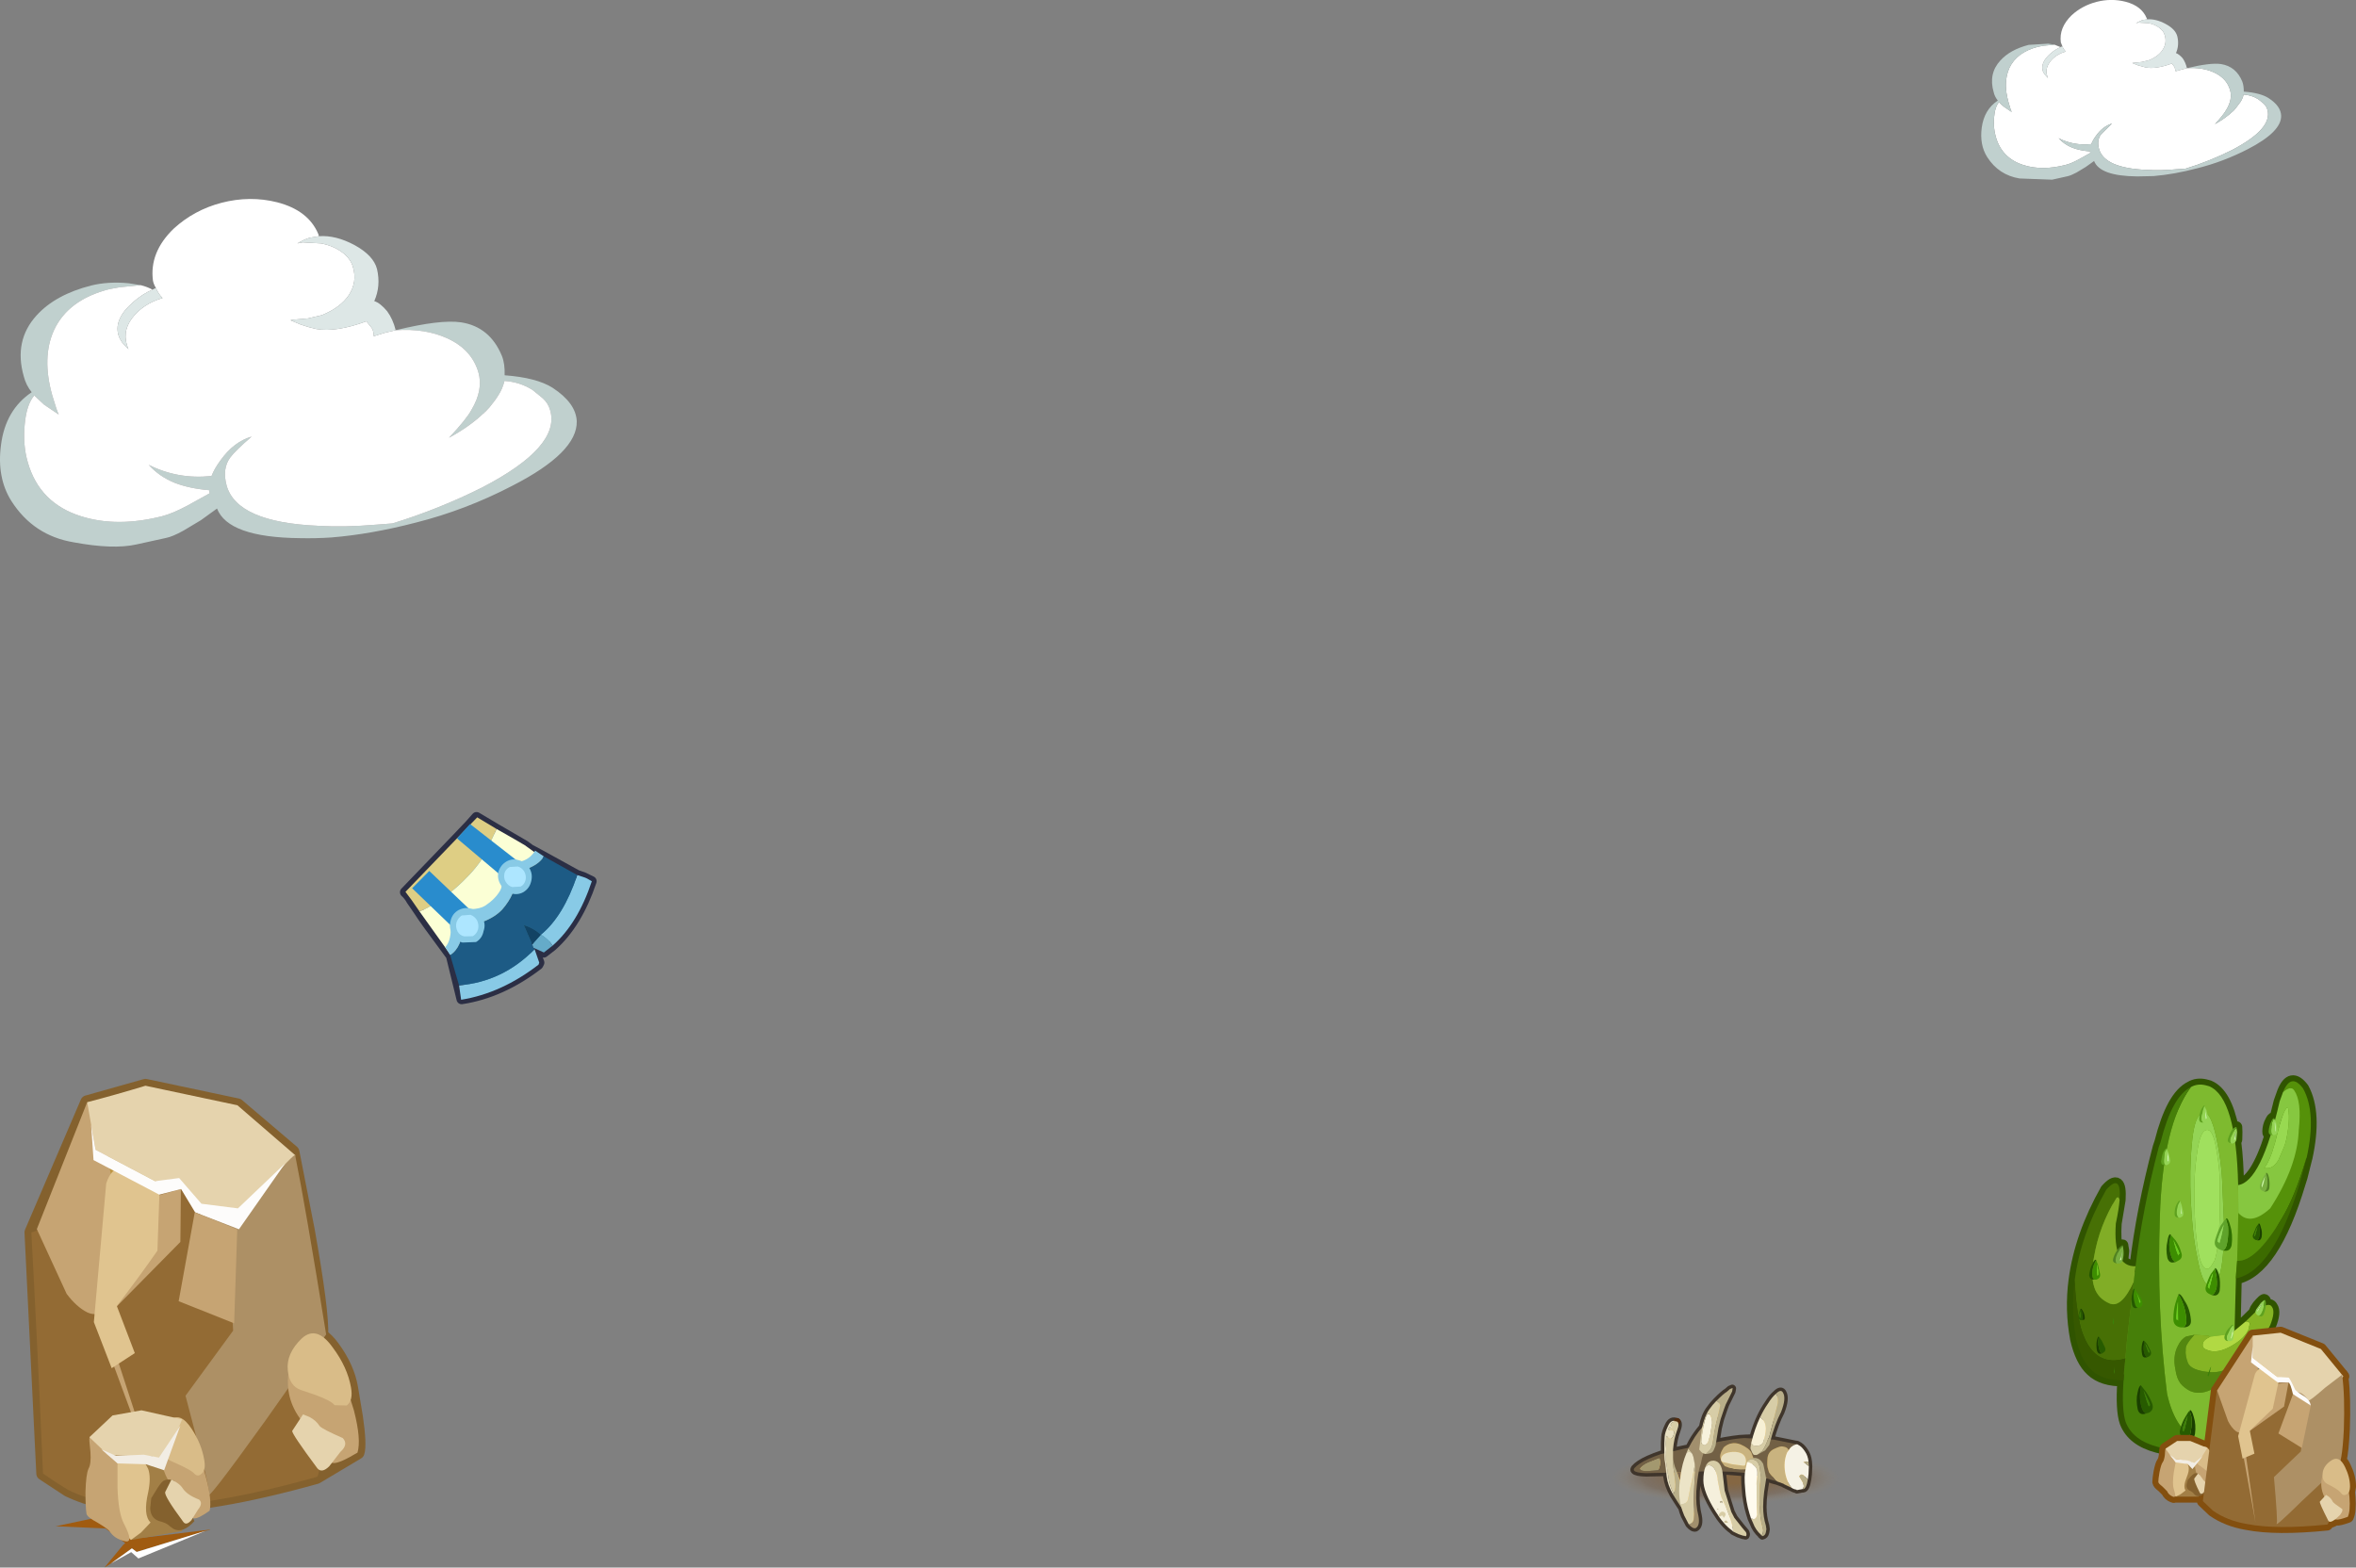 <?xml version="1.0" encoding="UTF-8" standalone="no"?>
<svg xmlns:xlink="http://www.w3.org/1999/xlink" height="457.6px" width="687.7px" xmlns="http://www.w3.org/2000/svg">
  <rect width="100%" height="100%" fill="#808080" stroke="none"/>
  <g transform="matrix(1.0, 0.0, 0.0, 1.0, -3.5, -42.05)">
    <path d="M483.8 467.55 Q493.45 465.15 507.1 465.15 520.7 465.15 530.35 467.55 540.0 470.0 540.0 473.45 540.0 476.9 530.35 479.3 520.7 481.75 507.1 481.75 493.45 481.75 483.8 479.3 474.15 476.9 474.15 473.45 474.15 470.0 483.8 467.55" fill="url(#gradient0)" fill-rule="evenodd" stroke="none"/>
    <path d="M493.0 457.0 Q493.85 457.45 493.0 459.7 492.1 462.05 491.85 465.2 L491.85 465.65 494.9 465.0 496.15 464.75 496.45 464.7 497.3 463.05 Q498.6 460.75 500.4 458.65 501.0 455.4 502.45 453.45 503.4 452.1 504.45 451.05 506.6 448.85 507.65 448.25 L508.45 447.55 509.15 447.25 509.25 447.35 509.1 448.25 507.85 450.8 507.7 451.1 Q507.25 451.85 506.75 453.35 L505.75 456.3 505.6 456.9 505.1 458.95 504.45 463.05 Q510.2 461.9 512.75 461.85 L515.1 461.75 Q516.0 458.45 517.3 455.7 518.3 453.6 519.55 451.8 520.75 449.85 521.9 448.9 523.4 447.4 524.0 448.7 524.9 450.35 523.4 454.2 521.7 457.45 520.4 462.15 L521.2 462.3 527.4 463.55 528.1 463.65 528.85 464.1 Q529.6 464.6 530.35 465.75 531.2 466.95 531.4 468.7 L531.5 470.05 531.4 472.4 531.2 473.9 Q530.75 476.7 529.85 476.75 L529.6 476.75 528.0 477.05 527.85 476.9 Q527.2 476.85 526.5 476.4 L524.3 475.35 524.1 475.2 522.2 474.5 520.9 474.15 519.1 473.5 518.45 477.5 Q518.15 479.95 518.15 481.9 518.15 484.9 518.95 487.4 L519.1 488.45 518.95 489.35 Q518.75 490.35 517.9 490.5 L517.7 490.25 517.55 490.2 517.55 490.1 Q515.95 488.7 515.2 486.65 L514.6 485.3 514.15 483.85 Q513.15 480.6 512.9 476.7 512.6 473.75 512.85 472.0 L512.7 472.0 509.15 471.7 506.3 471.5 506.35 472.3 506.9 477.15 508.7 482.9 508.85 483.4 509.75 485.15 512.0 488.0 513.15 489.35 513.3 489.9 Q513.3 490.75 512.7 490.4 L512.3 490.35 510.95 489.9 509.4 489.15 509.1 488.85 Q506.6 487.1 504.25 483.25 500.7 477.6 500.7 474.2 500.7 472.7 500.95 471.55 L499.35 471.55 498.65 477.35 Q498.45 481.45 499.25 484.55 499.8 487.4 498.45 488.15 497.6 488.4 496.45 487.05 L495.1 484.45 Q494.65 483.4 494.35 482.2 L494.05 481.8 492.7 479.7 491.85 478.35 Q490.3 475.55 490.0 473.15 L489.85 471.95 488.25 472.0 483.95 472.1 Q480.95 472.0 480.5 471.35 479.95 470.8 482.15 469.3 484.15 467.95 488.4 466.5 L488.45 466.5 489.3 466.3 489.3 464.75 489.3 463.35 489.4 461.5 Q489.45 460.25 490.45 458.2 491.35 456.25 492.95 457.05 L493.0 457.0 M493.85 474.2 L494.0 473.35 494.05 472.9 494.2 471.8 493.0 471.8 493.85 474.2" fill="#eebe59" fill-rule="evenodd" stroke="none"/>
    <path d="M492.95 457.05 Q491.35 456.25 490.45 458.2 489.45 460.25 489.4 461.5 L489.3 463.35 489.3 464.75 489.3 466.3 488.45 466.5 488.4 466.5 Q484.15 467.95 482.15 469.3 479.95 470.8 480.5 471.35 480.95 472.0 483.95 472.1 L488.25 472.0 489.85 471.95 490.0 473.15 Q490.3 475.55 491.85 478.35 L492.7 479.7 494.05 481.8 494.35 482.2 Q494.65 483.4 495.1 484.45 L496.45 487.05 Q497.6 488.4 498.45 488.15 499.8 487.4 499.25 484.55 498.45 481.45 498.65 477.35 L499.35 471.55 500.95 471.55 Q500.7 472.7 500.7 474.2 500.7 477.6 504.25 483.25 506.6 487.1 509.1 488.85 L509.4 489.15 510.95 489.9 512.3 490.35 512.7 490.4 Q513.3 490.75 513.3 489.9 L513.15 489.35 512.0 488.0 509.75 485.15 508.85 483.4 508.7 482.9 506.9 477.15 506.35 472.3 506.3 471.5 509.15 471.7 512.7 472.0 512.85 472.0 Q512.6 473.75 512.9 476.7 513.15 480.6 514.15 483.85 L514.6 485.3 515.2 486.65 Q515.95 488.7 517.55 490.1 L517.55 490.2 517.7 490.25 517.9 490.5 Q518.75 490.35 518.95 489.35 L519.1 488.45 518.95 487.4 Q518.15 484.9 518.15 481.9 518.15 479.95 518.45 477.5 L519.1 473.5 520.9 474.15 522.2 474.5 524.1 475.2 524.3 475.35 526.5 476.4 Q527.2 476.85 527.85 476.9 L528.0 477.05 529.6 476.75 529.85 476.75 Q530.75 476.7 531.2 473.9 L531.4 472.4 531.5 470.05 531.4 468.7 Q531.2 466.95 530.35 465.75 529.6 464.6 528.85 464.1 L528.1 463.65 527.4 463.55 521.2 462.3 520.4 462.15 Q521.7 457.45 523.4 454.2 524.9 450.35 524.0 448.7 523.4 447.4 521.9 448.9 520.75 449.85 519.55 451.8 518.3 453.6 517.3 455.7 516.0 458.45 515.1 461.75 L512.75 461.85 Q510.2 461.9 504.45 463.05 L505.1 458.95 505.6 456.9 505.75 456.3 506.75 453.35 Q507.25 451.85 507.7 451.1 L507.85 450.8 509.1 448.25 509.25 447.35 509.15 447.25 508.45 447.55 507.65 448.25 Q506.6 448.85 504.45 451.05 503.4 452.1 502.45 453.45 501.0 455.4 500.4 458.65 498.6 460.75 497.3 463.05 L496.45 464.7 496.15 464.75 494.9 465.0 491.85 465.65 491.85 465.2 Q492.1 462.05 493.0 459.7 493.85 457.45 493.0 457.0" fill="none" stroke="#3f352b" stroke-linecap="round" stroke-linejoin="round" stroke-width="2.0"/>
    <path d="M493.0 457.0 L492.95 457.05 Z" fill="none" stroke="#512a0c" stroke-linecap="round" stroke-linejoin="round" stroke-width="2.0"/>
    <path d="M505.9 468.55 L506.35 468.85 508.3 469.3 509.15 469.5 512.15 469.9 512.6 469.9 512.9 469.8 513.15 468.7 Q513.15 466.15 510.15 465.9 L509.75 465.9 509.1 465.9 Q506.3 466.15 505.9 467.7 L505.85 468.4 505.6 467.35 Q505.6 466.5 506.05 465.6 L506.65 464.55 Q508.85 462.65 511.55 463.7 514.15 464.85 514.75 466.2 L515.4 467.95 515.2 469.5 514.8 470.3 Q514.45 471.1 511.55 471.1 509.55 471.1 506.95 470.05 L506.2 469.05 505.9 468.55 M522.2 474.5 L521.75 474.15 520.25 472.4 519.85 471.85 519.55 470.8 Q519.25 470.05 519.4 467.95 519.5 465.85 521.4 465.0 523.2 464.15 523.8 464.3 L524.3 464.4 Q525.35 464.6 525.6 465.45 L525.15 466.05 Q524.4 467.85 524.4 469.8 524.4 472.9 525.75 475.35 L526.5 476.4 524.3 475.35 524.1 475.2 522.2 474.5" fill="#c9b37f" fill-rule="evenodd" stroke="none"/>
    <path d="M505.85 468.4 L505.9 467.7 Q506.3 466.15 509.1 465.9 L509.75 465.9 510.15 465.9 Q513.15 466.15 513.15 468.7 L512.9 469.8 512.6 469.9 512.15 469.9 509.15 469.5 508.3 469.3 506.35 468.85 505.9 468.55 505.85 468.4" fill="#e9e1c3" fill-rule="evenodd" stroke="none"/>
    <path d="M505.9 468.55 L506.2 469.05 506.95 470.05 Q509.55 471.1 511.55 471.1 514.45 471.1 514.8 470.3 L515.2 469.5 515.4 467.95 514.75 466.2 Q514.15 464.85 511.55 463.7 508.85 462.65 506.65 464.55 L506.05 465.6 Q505.6 466.5 505.6 467.35 L505.85 468.4 505.9 468.55 M525.6 465.45 Q525.35 464.6 524.3 464.4 L523.8 464.3 Q523.2 464.15 521.4 465.0 519.5 465.85 519.4 467.95 519.25 470.05 519.55 470.8 L519.85 471.85 520.25 472.4 521.75 474.15 522.2 474.5 520.9 474.15 516.7 472.9 512.7 472.0 509.15 471.7 502.8 471.5 490.75 471.95 488.25 472.0 483.95 472.1 Q480.95 472.0 480.5 471.35 479.95 470.8 482.15 469.3 484.15 467.95 488.4 466.5 L488.45 466.5 494.9 465.0 496.15 464.75 Q508.7 462.0 512.75 461.85 L521.2 462.3 527.4 463.55 528.1 463.65 Q526.5 463.85 525.6 465.45 M487.95 467.95 L487.8 467.7 485.55 468.6 Q483.55 469.2 482.6 470.3 481.4 471.5 484.45 471.5 L487.5 471.25 487.55 471.2 Q488.1 470.0 488.1 468.85 L487.95 467.95" fill="#726045" fill-rule="evenodd" stroke="none"/>
    <path d="M525.6 465.45 Q526.5 463.85 528.1 463.65 L528.85 464.1 Q529.6 464.6 530.35 465.75 531.2 466.95 531.4 468.7 L529.9 468.85 531.5 470.05 531.4 472.4 531.2 473.9 530.3 473.05 Q529.6 472.3 529.15 472.55 528.6 472.9 528.75 473.15 L529.7 474.75 Q530.35 476.15 529.6 476.75 L528.0 477.05 527.85 476.9 Q527.2 476.85 526.5 476.4 L525.75 475.35 Q524.4 472.9 524.4 469.8 524.4 467.85 525.15 466.05 L525.6 465.45" fill="#f5f2e5" fill-rule="evenodd" stroke="none"/>
    <path d="M487.95 467.95 L488.1 468.85 Q488.1 470.0 487.55 471.2 L487.5 471.25 484.45 471.5 Q481.4 471.5 482.6 470.3 483.55 469.2 485.55 468.6 L487.8 467.7 487.95 467.95" fill="#a3986f" fill-rule="evenodd" stroke="none"/>
    <path d="M531.4 468.7 L531.5 470.05 529.9 468.85 531.4 468.7 M531.2 473.9 Q530.75 476.7 529.85 476.75 L529.6 476.75 Q530.35 476.15 529.7 474.75 L528.75 473.15 Q528.6 472.9 529.15 472.55 529.6 472.3 530.3 473.05 L531.2 473.9" fill="#b8ae89" fill-rule="evenodd" stroke="none"/>
    <path d="M514.6 485.3 L515.35 485.5 515.4 485.5 Q516.1 485.5 516.4 484.25 L516.4 484.15 516.3 482.1 516.25 478.8 516.25 475.8 Q516.15 474.9 516.4 473.2 516.55 471.55 516.3 470.95 516.1 470.35 515.55 469.9 L514.65 469.2 513.9 468.9 513.45 468.9 513.55 468.6 514.3 468.15 514.95 468.1 Q516.75 468.1 517.2 470.6 L517.4 472.45 517.3 474.75 517.2 475.4 517.15 476.3 517.05 481.0 517.15 482.1 Q517.2 483.85 517.4 485.05 L517.6 486.65 517.7 486.9 517.75 487.1 518.15 488.75 Q518.15 489.9 517.7 490.25 L517.55 490.2 517.55 490.1 Q515.95 488.7 515.2 486.65 L514.6 485.3" fill="#d7cda7" fill-rule="evenodd" stroke="none"/>
    <path d="M513.45 468.9 L513.9 468.9 514.65 469.2 515.55 469.9 Q516.1 470.35 516.3 470.95 516.55 471.55 516.4 473.2 516.15 474.9 516.25 475.8 L516.25 478.8 516.3 482.1 516.4 484.15 516.4 484.25 Q516.1 485.5 515.4 485.5 L515.35 485.5 514.6 485.3 514.15 483.85 Q513.15 480.6 512.9 476.7 512.55 472.75 513.0 471.05 L513.45 468.9" fill="#fffbee" fill-rule="evenodd" stroke="none"/>
    <path d="M517.7 490.25 Q518.15 489.9 518.15 488.75 L517.75 487.1 517.7 486.9 517.6 486.65 517.4 485.05 Q517.2 483.85 517.15 482.1 L517.05 481.0 517.15 476.3 517.2 475.4 517.3 474.75 517.4 472.45 517.2 470.6 Q516.75 468.1 514.95 468.1 L514.3 468.15 513.55 468.6 513.55 468.45 Q514.6 467.65 515.65 467.65 516.75 467.65 517.6 468.55 L518.15 469.35 518.35 470.2 518.9 472.9 518.95 473.3 519.1 473.3 518.45 477.5 Q518.15 479.95 518.15 481.9 518.15 484.9 518.95 487.4 L519.1 488.45 518.95 489.35 Q518.75 490.35 517.9 490.5 L517.7 490.25" fill="#b8ae89" fill-rule="evenodd" stroke="none"/>
    <path d="M521.9 448.9 Q522.65 449.85 522.45 451.65 L519.95 461.45 519.85 461.85 519.7 461.85 Q518.8 464.4 517.85 465.65 L517.75 465.75 517.55 465.85 517.45 465.9 517.45 466.0 516.55 466.65 516.15 466.8 515.4 466.75 Q514.95 466.3 514.5 465.05 L514.45 464.7 514.65 463.35 515.25 464.0 516.4 464.15 Q517.55 464.0 518.05 463.35 518.9 461.0 518.95 459.1 518.9 457.45 518.15 456.6 L517.3 455.7 Q518.3 453.6 519.55 451.8 520.75 449.85 521.9 448.9" fill="#d7cda7" fill-rule="evenodd" stroke="none"/>
    <path d="M514.65 463.35 Q515.7 459.05 517.3 455.7 L518.15 456.6 Q518.9 457.45 518.95 459.1 518.9 461.0 518.05 463.35 517.55 464.0 516.4 464.15 L515.25 464.0 514.65 463.35" fill="#f7f0d5" fill-rule="evenodd" stroke="none"/>
    <path d="M521.9 448.9 Q523.4 447.4 524.0 448.7 524.9 450.35 523.4 454.2 521.55 457.75 520.15 463.1 L519.95 463.85 518.75 465.45 516.55 466.65 517.45 466.0 517.45 465.9 517.55 465.85 517.7 465.85 517.75 465.75 517.85 465.65 Q518.8 464.4 519.7 461.85 L519.85 461.85 519.95 461.45 522.45 451.65 Q522.65 449.85 521.9 448.9" fill="#b8ae89" fill-rule="evenodd" stroke="none"/>
    <path d="M517.75 465.75 L517.7 465.85 517.55 465.85 517.75 465.75" fill="#e9e1c3" fill-rule="evenodd" stroke="none"/>
    <path d="M492.95 457.05 L493.0 457.0 Q493.85 457.45 493.0 459.7 492.1 462.05 491.85 465.2 L491.85 467.35 491.8 468.3 Q491.8 469.3 492.15 471.95 L492.55 475.35 Q492.55 477.35 492.0 478.1 490.8 475.55 490.5 473.2 L489.9 469.2 Q489.7 468.3 489.75 467.05 L489.85 465.0 489.75 463.55 489.85 461.7 489.9 461.2 490.8 462.0 Q491.7 462.2 492.1 460.7 492.4 459.65 491.4 459.5 L490.6 459.4 490.45 459.35 490.8 458.6 491.05 458.75 491.5 458.8 491.65 458.6 491.1 458.0 491.4 457.5 Q492.0 456.9 492.95 457.05" fill="#d7cda7" fill-rule="evenodd" stroke="none"/>
    <path d="M492.95 457.05 Q492.0 456.9 491.4 457.5 L491.1 458.0 491.65 458.6 491.5 458.8 491.05 458.75 490.8 458.6 490.45 459.35 490.6 459.4 491.4 459.5 Q492.4 459.65 492.1 460.7 491.7 462.2 490.8 462.0 L489.9 461.2 489.85 461.7 489.75 463.55 489.85 465.0 489.75 467.05 Q489.7 468.3 489.9 469.2 L490.5 473.2 Q490.8 475.55 492.0 478.1 L491.85 478.35 Q490.3 475.55 490.0 473.15 L489.55 469.15 Q489.3 468.25 489.3 466.95 L489.3 464.75 489.3 463.35 489.4 461.5 Q489.45 460.25 490.45 458.2 491.35 456.25 492.95 457.05" fill="#e9e1c3" fill-rule="evenodd" stroke="none"/>
    <path d="M492.0 478.1 Q492.55 477.35 492.55 475.35 L492.15 471.95 Q491.8 469.3 491.8 468.3 L491.85 467.35 Q491.95 469.35 492.8 471.25 L492.95 471.7 494.5 476.45 Q494.9 478.6 495.55 480.6 L496.25 484.0 Q495.35 483.8 494.05 481.8 L492.7 479.7 491.85 478.35 492.0 478.1" fill="#b8ae89" fill-rule="evenodd" stroke="none"/>
    <path d="M493.0 457.0 L492.95 457.05" fill="none" stroke="#512a0c" stroke-linecap="round" stroke-linejoin="round" stroke-width="0.05"/>
    <path d="M496.3 464.9 L497.3 463.05 Q499.05 459.95 501.75 457.15 L501.9 456.85 502.45 456.45 502.65 456.4 Q503.55 455.95 503.7 456.4 504.0 456.75 503.65 458.0 L502.15 462.65 Q500.6 465.85 499.95 469.35 L499.5 470.8 Q498.9 473.9 498.65 477.35 498.45 481.45 499.25 484.55 499.8 487.4 498.45 488.15 497.6 488.4 496.45 487.05 497.45 486.95 497.85 485.65 L498.0 482.5 497.85 480.3 498.3 470.3 Q498.3 469.05 497.9 467.85 L497.9 467.8 Q497.6 466.45 497.15 466.05 L496.3 464.9" fill="#a18f6d" fill-rule="evenodd" stroke="none"/>
    <path d="M496.45 487.05 L495.1 484.45 Q494.5 483.05 494.05 481.3 L494.2 481.2 Q495.95 481.0 496.25 479.7 497.0 475.5 497.45 473.8 L498.05 470.5 498.2 469.75 497.9 467.85 Q498.3 469.05 498.3 470.3 L497.85 480.3 498.0 482.5 497.85 485.65 Q497.45 486.95 496.45 487.05 M495.85 466.05 L496.3 464.9 497.15 466.05 496.55 465.9 495.85 466.05" fill="#d7cda7" fill-rule="evenodd" stroke="none"/>
    <path d="M494.05 481.3 Q493.25 477.65 494.0 473.35 L494.05 472.9 Q494.45 469.3 495.85 466.05 L496.55 465.9 497.15 466.05 Q497.6 466.45 497.9 467.8 L497.9 467.85 498.2 469.75 498.05 470.5 497.45 473.8 Q497.0 475.5 496.25 479.7 495.95 481.0 494.2 481.2 L494.05 481.3" fill="#ece4c7" fill-rule="evenodd" stroke="none"/>
    <path d="M507.65 448.25 L508.45 447.55 509.15 447.25 509.25 447.35 509.1 448.25 507.85 450.8 507.7 451.1 Q507.25 451.85 506.75 453.35 L505.75 456.3 505.6 456.9 505.1 458.95 504.25 464.1 503.8 465.2 Q503.55 465.9 502.95 466.2 L501.7 466.5 501.45 466.5 502.65 465.3 Q503.2 464.55 503.4 463.35 L503.8 460.6 504.25 458.2 505.0 455.05 505.6 452.25 505.15 451.4 Q504.75 451.05 504.45 451.05 506.6 448.85 507.65 448.25" fill="#b8ae89" fill-rule="evenodd" stroke="none"/>
    <path d="M500.25 463.35 L500.1 463.25 500.1 463.05 500.1 462.8 Q500.15 461.5 500.7 458.5 501.45 454.75 502.15 454.75 502.6 454.75 502.9 455.55 503.25 456.4 503.25 457.5 L502.75 460.7 502.05 463.2 501.25 463.95 Q500.6 463.95 500.25 463.5 L500.25 463.35" fill="#f7f2dc" fill-rule="evenodd" stroke="none"/>
    <path d="M501.45 466.5 L501.3 466.5 Q500.3 466.35 499.7 465.45 L499.55 465.3 499.5 465.15 500.25 459.2 Q500.95 455.55 502.45 453.45 503.4 452.1 504.45 451.05 504.75 451.05 505.15 451.4 L505.6 452.25 505.0 455.05 504.25 458.2 503.8 460.6 503.4 463.35 Q503.2 464.55 502.65 465.3 L501.45 466.5 M500.25 463.5 Q500.6 463.95 501.25 463.95 L502.05 463.2 502.75 460.7 503.25 457.5 Q503.25 456.4 502.9 455.55 502.6 454.75 502.15 454.75 501.45 454.75 500.7 458.5 500.15 461.5 500.1 462.8 L500.1 463.05 500.1 463.25 500.25 463.35 500.25 463.5 M509.4 489.15 Q509.3 487.1 508.15 484.3 L507.95 483.7 507.05 481.45 506.0 479.2 Q505.55 477.9 504.9 474.2 L504.85 473.5 Q504.15 469.75 502.15 469.75 L502.05 469.75 501.3 470.3 501.6 469.6 Q502.3 468.45 503.55 468.45 L503.8 468.45 Q506.0 468.7 506.35 472.3 L506.9 477.15 508.7 482.9 508.85 483.4 509.75 485.15 512.0 488.0 513.15 489.35 513.3 489.9 Q513.3 490.75 512.7 490.4 L512.3 490.35 510.95 489.9 509.4 489.15" fill="#d7cda7" fill-rule="evenodd" stroke="none"/>
    <path d="M501.3 470.3 L502.05 469.75 502.15 469.75 Q504.15 469.75 504.85 473.5 L504.9 474.2 Q505.55 477.9 506.0 479.2 L507.05 481.45 507.95 483.7 508.15 484.3 Q509.3 487.1 509.4 489.15 L509.1 488.85 Q506.6 487.1 504.25 483.25 500.7 477.6 500.7 474.2 500.7 471.7 501.3 470.3" fill="#f5f0dc" fill-rule="evenodd" stroke="none"/>
    <path d="M500.25 463.35 L500.25 463.5" fill="none" stroke="#41350f" stroke-linecap="round" stroke-linejoin="round" stroke-width="0.05"/>
    <path d="M504.45 451.05 Q506.6 448.85 507.65 448.25" fill="none" stroke="#5d5045" stroke-linecap="round" stroke-linejoin="round" stroke-width="0.05"/>
    <path d="M506.65 485.15 L506.3 484.5 Q506.0 484.45 505.3 484.85 505.1 484.55 505.2 484.2 L505.65 483.6 Q506.15 483.15 506.75 483.45 507.35 483.8 507.1 484.5 L506.65 485.15" fill="#d7cca5" fill-rule="evenodd" stroke="none"/>
    <path d="M506.7 486.35 Q507.1 485.8 507.45 485.95 L507.95 486.6 507.0 486.55 506.7 486.35" fill="#cbbf97" fill-rule="evenodd" stroke="none"/>
    <path d="M506.1 480.9 L506.0 480.6 505.6 480.8 505.5 480.45 505.7 480.25 506.2 480.2 506.3 480.65 506.1 480.9" fill="#b0a787" fill-rule="evenodd" stroke="none"/>
    <path d="M504.65 482.65 Q504.8 482.4 504.95 482.5 L505.2 482.75 504.8 482.7 504.65 482.65" fill="#bdb390" fill-rule="evenodd" stroke="none"/>
    <path d="M641.85 61.95 Q646.4 61.65 649.75 63.2 653.45 64.9 654.45 68.35 655.2 71.0 653.4 74.0 652.6 75.5 650.0 78.3 653.1 76.6 655.25 74.55 L655.3 74.55 655.35 74.5 655.4 74.45 656.1 73.65 657.45 71.85 Q658.1 70.9 658.4 69.65 660.7 69.8 662.65 71.0 L664.2 72.25 Q665.05 73.05 665.35 74.1 666.9 79.65 655.0 85.85 648.4 89.15 641.4 91.3 L639.0 91.45 Q634.1 91.9 630.2 91.65 617.8 91.15 616.2 85.55 615.5 82.95 616.8 81.25 L620.0 78.1 Q617.3 78.9 615.3 81.7 614.35 83.0 613.95 84.1 608.85 84.65 604.4 82.4 606.0 84.2 608.35 85.15 610.55 86.0 613.55 86.25 L613.65 86.7 610.25 88.6 Q608.05 89.8 606.4 90.2 599.6 91.95 594.2 90.25 587.8 88.25 586.05 81.95 585.3 79.4 585.55 76.35 585.8 73.25 587.0 71.85 587.6 72.6 588.5 73.25 L590.7 74.75 Q590.45 74.3 589.75 71.85 588.15 66.1 590.0 61.95 592.15 57.3 598.4 55.7 L600.0 55.4 603.2 55.1 604.95 55.8 Q603.45 56.45 602.0 57.7 599.1 60.25 599.75 62.65 599.9 63.25 600.4 63.85 L601.3 64.85 Q600.2 62.35 601.85 60.15 603.5 57.95 606.5 57.1 605.85 56.45 605.5 55.55 L605.05 54.45 Q604.45 50.15 608.2 46.5 611.25 43.7 615.45 42.6 619.75 41.5 623.9 42.55 628.6 43.75 630.1 47.35 L630.25 47.7 628.85 47.9 626.95 48.8 627.75 48.65 630.55 48.8 Q632.35 49.1 633.7 50.1 635.05 51.05 635.4 52.4 636.05 54.65 634.75 56.6 633.55 58.5 630.7 59.65 L628.6 60.15 626.15 60.4 625.9 60.45 627.5 61.1 629.85 61.75 Q632.8 62.3 637.45 60.6 L638.25 61.65 638.55 62.85 640.35 62.35 641.85 61.95" fill="#ffffff" fill-rule="evenodd" stroke="none"/>
    <path d="M655.4 74.45 L655.35 74.5 655.3 74.55 655.25 74.55 Q653.1 76.6 650.0 78.3 652.6 75.5 653.4 74.0 655.2 71.0 654.45 68.35 653.45 64.9 649.75 63.2 646.4 61.65 641.85 61.95 648.7 60.3 651.8 60.75 656.2 61.45 658.0 65.85 658.45 67.0 658.45 68.8 663.3 69.15 665.7 70.7 669.25 73.0 669.35 75.8 669.5 80.5 659.6 85.6 652.5 89.25 644.95 91.15 638.15 92.95 632.1 93.45 L627.35 93.55 Q616.45 93.45 614.75 89.05 613.35 90.05 612.3 90.8 L609.65 92.4 Q607.95 93.3 607.0 93.5 L602.5 94.5 593.0 94.15 Q586.9 93.15 583.55 87.9 581.3 84.35 581.95 79.35 582.65 74.05 586.65 71.4 585.75 70.3 585.45 69.0 583.85 63.55 587.4 59.7 590.25 56.55 595.65 55.15 L601.4 54.8 603.2 55.1 600.0 55.4 598.4 55.7 Q592.15 57.3 590.0 61.95 588.15 66.1 589.75 71.85 590.45 74.3 590.7 74.75 L588.5 73.25 Q587.6 72.6 587.0 71.85 585.8 73.25 585.55 76.35 585.3 79.4 586.05 81.95 587.8 88.25 594.2 90.25 599.6 91.95 606.4 90.2 608.05 89.8 610.25 88.6 L613.65 86.7 613.55 86.25 Q610.55 86.0 608.35 85.15 606.0 84.2 604.4 82.4 608.85 84.65 613.95 84.1 614.35 83.0 615.3 81.7 617.3 78.9 620.0 78.1 L616.8 81.25 Q615.5 82.95 616.2 85.55 617.8 91.15 630.2 91.65 634.1 91.9 639.0 91.45 L641.4 91.3 Q648.4 89.15 655.0 85.85 666.9 79.65 665.35 74.1 665.05 73.05 664.2 72.25 L662.65 71.0 Q660.7 69.8 658.4 69.65 658.1 70.9 657.45 71.85 L656.1 73.65 655.6 74.2 655.4 74.45" fill="#c0d0ce" fill-rule="evenodd" stroke="none"/>
    <path d="M641.85 61.95 L640.35 62.35 638.55 62.85 638.25 61.65 637.45 60.6 Q632.8 62.3 629.85 61.75 L627.5 61.1 625.9 60.45 626.15 60.4 628.6 60.15 630.7 59.65 Q633.55 58.5 634.75 56.6 636.05 54.65 635.4 52.4 635.05 51.05 633.7 50.1 632.35 49.1 630.55 48.8 L627.75 48.65 626.95 48.8 628.85 47.9 630.25 47.7 Q632.8 47.5 635.65 49.05 638.55 50.6 639.05 52.7 639.65 55.25 638.65 57.55 639.55 57.85 640.6 59.05 641.45 60.25 641.85 61.95 M605.5 55.55 Q605.85 56.45 606.5 57.1 603.5 57.95 601.85 60.15 600.2 62.35 601.3 64.85 L600.4 63.85 Q599.9 63.25 599.75 62.65 599.1 60.25 602.0 57.7 603.45 56.45 604.95 55.8 605.2 55.7 605.5 55.55" fill="#dde7e6" fill-rule="evenodd" stroke="none"/>
    <path d="M119.0 138.45 Q132.1 135.25 138.1 136.15 146.5 137.45 150.0 145.95 150.9 148.15 150.8 151.6 160.15 152.3 164.8 155.25 171.6 159.7 171.85 165.0 172.1 174.1 153.05 183.85 139.4 190.95 124.9 194.6 111.85 198.0 100.2 198.95 95.65 199.25 91.1 199.15 70.1 198.95 66.85 190.5 L62.15 193.9 57.05 196.95 Q53.8 198.75 51.9 199.1 L43.25 201.0 Q36.45 202.5 24.95 200.35 13.3 198.4 6.85 188.35 2.5 181.5 3.8 171.9 5.1 161.7 12.75 156.55 11.1 154.5 10.45 151.95 7.45 141.5 14.2 134.1 19.7 128.05 30.1 125.4 35.15 124.15 41.15 124.75 L44.6 125.3 38.45 125.9 35.45 126.45 Q23.4 129.5 19.25 138.45 15.65 146.4 18.75 157.45 20.15 162.2 20.65 163.05 L16.4 160.2 13.5 157.5 Q11.2 160.2 10.7 166.1 10.15 171.95 11.6 176.95 15.0 189.0 27.3 192.8 37.75 196.05 50.8 192.75 53.9 191.95 58.2 189.65 L64.7 186.05 64.55 185.15 Q58.75 184.65 54.5 183.0 50.05 181.2 46.9 177.75 55.5 182.05 65.25 181.0 66.05 178.9 67.85 176.45 71.75 171.0 76.95 169.5 72.2 173.6 70.75 175.55 68.3 178.8 69.65 183.8 72.7 194.55 96.5 195.55 104.05 196.0 113.5 195.2 L118.05 194.85 Q131.55 190.7 144.25 184.35 167.15 172.45 164.1 161.85 163.55 159.75 161.85 158.25 L158.9 155.85 Q155.2 153.55 150.75 153.25 150.15 155.65 148.95 157.45 148.15 158.8 146.35 161.0 L145.35 162.0 145.2 162.2 144.95 162.4 144.9 162.55 Q144.85 162.55 144.75 162.65 L144.7 162.65 Q140.55 166.6 134.55 169.85 139.65 164.45 141.15 161.65 144.6 155.85 143.15 150.75 141.2 144.1 134.15 140.85 127.65 137.85 119.0 138.45" fill="#c0d0ce" fill-rule="evenodd" stroke="none"/>
    <path d="M44.6 125.3 Q46.55 125.8 48.0 126.6 45.1 127.85 42.3 130.3 36.75 135.15 38.05 139.8 38.35 140.9 39.25 142.15 L41.0 144.0 Q38.9 139.15 42.0 135.0 45.2 130.75 50.95 129.05 49.75 127.9 49.0 126.1 48.35 125.0 48.15 124.0 47.05 115.7 54.2 108.8 60.15 103.35 68.15 101.25 76.45 99.1 84.4 101.1 93.5 103.45 96.4 110.35 L96.6 111.0 93.9 111.45 Q92.35 111.9 90.3 113.1 L91.85 112.8 97.15 113.1 Q100.7 113.75 103.3 115.65 105.85 117.5 106.55 120.1 107.8 124.35 105.35 128.15 102.95 131.8 97.45 134.05 L93.4 135.0 88.8 135.4 88.3 135.55 91.3 136.8 Q93.7 137.65 95.85 138.1 101.6 139.1 110.45 135.85 L112.05 137.85 Q112.6 138.8 112.6 140.2 L116.0 139.15 119.0 138.45 Q127.65 137.85 134.15 140.85 141.2 144.1 143.15 150.75 144.6 155.85 141.15 161.65 139.65 164.45 134.55 169.85 140.55 166.6 144.7 162.65 L144.75 162.65 Q144.85 162.55 144.9 162.55 L144.95 162.4 145.2 162.2 146.35 161.0 Q148.15 158.8 148.95 157.45 150.15 155.65 150.75 153.25 155.2 153.55 158.9 155.85 L161.85 158.25 Q163.55 159.75 164.1 161.85 167.15 172.45 144.25 184.35 131.55 190.7 118.05 194.85 L113.5 195.2 Q104.05 196.0 96.5 195.55 72.7 194.55 69.65 183.8 68.3 178.8 70.75 175.55 72.2 173.6 76.95 169.5 71.75 171.0 67.85 176.45 66.05 178.9 65.25 181.0 55.5 182.05 46.9 177.75 50.05 181.2 54.5 183.0 58.75 184.65 64.55 185.15 L64.7 186.05 58.2 189.65 Q53.9 191.95 50.8 192.75 37.75 196.05 27.3 192.8 15.0 189.0 11.6 176.95 10.15 171.95 10.7 166.1 11.2 160.2 13.5 157.5 L16.4 160.2 20.65 163.05 Q20.15 162.2 18.75 157.45 15.65 146.4 19.25 138.45 23.4 129.5 35.45 126.45 L38.45 125.9 44.6 125.3" fill="#ffffff" fill-rule="evenodd" stroke="none"/>
    <path d="M48.0 126.6 L49.0 126.1 Q49.75 127.9 50.95 129.05 45.2 130.75 42.0 135.0 38.9 139.15 41.0 144.0 L39.25 142.15 Q38.35 140.9 38.05 139.8 36.75 135.15 42.3 130.3 45.1 127.85 48.0 126.6 M96.6 111.0 Q101.5 110.65 107.0 113.6 112.55 116.65 113.55 120.6 114.7 125.55 112.75 129.95 114.5 130.5 116.5 132.9 118.2 135.2 119.0 138.45 L116.0 139.15 112.6 140.2 Q112.6 138.8 112.05 137.85 L110.45 135.85 Q101.6 139.1 95.85 138.1 93.7 137.65 91.3 136.8 L88.3 135.55 88.8 135.4 93.4 135.0 97.45 134.05 Q102.95 131.8 105.35 128.15 107.8 124.35 106.55 120.1 105.85 117.5 103.3 115.65 100.7 113.75 97.15 113.1 L91.85 112.8 90.3 113.1 Q92.35 111.9 93.9 111.45 L96.6 111.0" fill="#dde7e6" fill-rule="evenodd" stroke="none"/>
    <path d="M72.85 364.7 L88.9 378.35 93.35 401.05 Q97.65 425.1 97.3 432.0 98.95 433.0 100.7 435.4 104.95 441.2 106.0 447.1 L107.45 455.8 Q108.6 463.8 107.9 466.05 L95.85 473.25 Q64.8 481.95 46.15 481.6 33.25 481.75 23.4 477.0 L16.1 472.2 12.65 401.8 28.95 363.8 45.95 359.0 72.85 364.7" fill="#bd9542" fill-rule="evenodd" stroke="none"/>
    <path d="M72.85 364.7 L88.9 378.35 93.35 401.05 Q97.65 425.1 97.3 432.0 98.95 433.0 100.7 435.4 104.95 441.2 106.0 447.1 L107.45 455.8 Q108.6 463.8 107.9 466.05 L95.85 473.25 Q64.8 481.95 46.15 481.6 33.25 481.75 23.4 477.0 L16.1 472.2 12.65 401.8 28.95 363.8 45.95 359.0 72.85 364.7 Z" fill="none" stroke="#84612e" stroke-linecap="round" stroke-linejoin="round" stroke-width="4.0"/>
    <path d="M82.05 376.7 L88.9 393.05 Q95.5 412.35 96.35 426.9 98.05 473.55 95.9 473.2 64.8 481.95 46.05 481.65 33.2 481.8 23.4 477.0 19.75 474.8 16.05 472.2 14.55 437.0 12.65 401.85 L82.05 376.7" fill="#936b34" fill-rule="evenodd" stroke="none"/>
    <path d="M28.95 363.8 L34.25 375.8 36.55 389.0 36.6 399.4 Q36.55 411.25 35.45 419.3 34.0 427.45 28.95 425.15 25.8 423.55 22.95 419.75 L14.25 400.85 28.95 363.8" fill="#c6a473" fill-rule="evenodd" stroke="none"/>
    <path d="M28.95 363.8 Q37.45 361.6 45.95 359.0 L72.8 364.7 89.7 379.3 74.3 405.7 Q71.45 410.15 69.45 406.55 L56.7 387.3 48.75 386.85 31.4 377.7 28.95 363.8" fill="#e5d3ad" fill-rule="evenodd" stroke="none"/>
    <path d="M46.75 391.85 L56.3 389.15 56.15 404.6 33.95 427.1 51.1 479.7 30.6 424.15 43.35 401.05 46.75 391.85" fill="#c6a473" fill-rule="evenodd" stroke="none"/>
    <path d="M34.5 387.55 Q35.2 385.3 36.4 384.05 L37.35 383.15 50.05 390.25 49.45 407.15 Q43.7 415.4 37.6 423.3 L42.85 437.05 36.1 441.45 30.9 428.0 34.5 387.55" fill="#e0c48f" fill-rule="evenodd" stroke="none"/>
    <path d="M62.4 399.15 Q61.0 393.3 64.35 394.2 66.95 394.4 70.8 398.0 71.3 398.7 80.35 388.75 89.4 378.8 89.65 379.25 92.7 394.4 98.7 431.6 L80.9 456.85 Q63.25 481.4 64.5 478.05 64.95 476.9 57.65 449.5 L71.55 430.5 69.9 400.75 62.4 399.15" fill="#ad9065" fill-rule="evenodd" stroke="none"/>
    <path d="M30.1 370.4 L31.4 377.7 48.75 386.85 55.8 385.95 62.3 393.45 72.95 394.8 86.7 381.7 73.25 400.9 60.45 395.95 56.35 389.15 50.0 390.8 30.8 380.7 30.1 370.4" fill="#fdfcfb" fill-rule="evenodd" stroke="none"/>
    <path d="M60.35 395.95 L72.75 400.95 71.85 428.35 55.65 421.9 60.35 395.95" fill="#c6a473" fill-rule="evenodd" stroke="none"/>
    <path d="M104.25 445.6 L106.8 453.75 Q109.0 462.3 107.85 466.1 102.7 469.2 100.9 469.15 99.05 469.1 98.05 465.3 L91.55 456.8 Q86.4 450.15 87.85 442.0 90.05 440.2 97.25 442.5 101.1 444.0 104.25 445.6" fill="#c6a473" fill-rule="evenodd" stroke="none"/>
    <path d="M91.95 454.95 L93.85 455.7 Q95.8 456.75 96.8 458.35 97.7 459.3 103.55 461.85 105.3 463.7 102.85 465.9 L99.6 470.1 Q97.45 472.2 96.15 470.7 88.6 460.55 88.8 459.75 L91.95 454.95" fill="#e5d3ad" fill-rule="evenodd" stroke="none"/>
    <path d="M91.4 447.85 Q87.95 446.7 87.5 442.05 87.0 437.15 91.6 432.75 95.95 428.8 100.65 435.45 104.9 441.15 105.95 447.05 106.65 450.9 104.7 452.35 L101.15 452.25 Q100.2 450.95 95.55 449.25 L91.4 447.85" fill="#d9bc88" fill-rule="evenodd" stroke="none"/>
    <path d="M35.9 498.45 L34.0 499.65 39.35 493.15 40.05 492.5 34.3 488.25 19.75 487.6 33.9 484.6 45.6 490.9 64.6 488.6 64.9 488.65 63.45 488.95 43.4 495.1 42.0 494.05 35.9 498.45" fill="#a05b10" fill-rule="evenodd" stroke="none"/>
    <path d="M63.45 488.95 L43.9 497.0 41.8 495.15 35.9 498.45 42.0 494.05 43.4 495.1 63.45 488.95" fill="#ffffff" fill-rule="evenodd" stroke="none"/>
    <path d="M45.3 469.45 Q54.65 470.9 54.3 471.15 L50.8 478.4 56.65 487.95 Q56.9 488.3 56.6 489.0 L41.7 491.6 45.3 469.45" fill="#a27f46" fill-rule="evenodd" stroke="none"/>
    <path d="M61.9 467.15 L63.6 473.25 Q65.4 479.95 64.7 483.05 61.35 485.45 60.1 485.3 58.85 485.3 58.1 482.3 L53.4 475.45 Q49.75 470.1 50.75 463.9 52.15 462.4 57.1 464.65 59.6 465.65 61.9 467.15" fill="#c6a473" fill-rule="evenodd" stroke="none"/>
    <path d="M36.0 468.35 L45.85 469.15 46.75 470.85 Q47.65 473.35 46.75 477.7 45.2 484.35 47.45 486.5 L44.65 489.45 41.7 491.6 38.4 488.1 36.0 468.35" fill="#e0c48f" fill-rule="evenodd" stroke="none"/>
    <path d="M54.2 488.4 L53.0 487.55 Q52.25 486.65 49.85 486.05 47.45 485.2 47.35 482.35 L47.65 479.4 48.95 477.3 Q50.2 475.15 51.1 474.4 52.1 473.8 53.35 474.0 L54.25 474.25 60.25 486.1 Q56.95 489.75 54.2 488.4" fill="#84612e" fill-rule="evenodd" stroke="none"/>
    <path d="M61.3 482.75 L59.35 485.85 Q57.8 487.55 56.95 486.25 51.5 478.9 51.7 477.65 L53.55 473.95 54.95 474.75 Q56.3 475.6 56.95 476.7 58.3 478.55 61.6 479.8 62.85 480.85 61.3 482.75" fill="#e5d3ad" fill-rule="evenodd" stroke="none"/>
    <path d="M29.6 462.85 Q29.2 459.4 33.55 464.05 L37.8 469.25 37.8 476.35 Q38.05 483.75 39.65 486.8 42.75 492.7 39.9 491.95 36.85 491.25 35.45 489.0 34.9 488.3 31.9 486.5 28.95 484.95 28.75 483.95 28.45 482.15 28.45 477.55 28.6 472.4 29.35 470.75 30.15 469.4 29.9 465.9 L29.6 462.85" fill="#c6a473" fill-rule="evenodd" stroke="none"/>
    <path d="M59.5 459.25 Q62.3 463.5 63.1 468.15 63.65 471.15 62.4 472.2 61.15 473.45 60.0 472.0 59.05 471.15 56.15 469.8 L53.2 468.45 Q50.95 467.35 50.55 463.95 50.1 460.1 53.0 456.85 56.0 453.85 59.5 459.25" fill="#d9bc88" fill-rule="evenodd" stroke="none"/>
    <path d="M36.35 455.25 L44.8 453.75 56.65 456.4 52.9 465.55 49.85 470.7 48.0 467.25 35.1 466.85 29.6 461.6 36.35 455.25" fill="#e5d3ad" fill-rule="evenodd" stroke="none"/>
    <path d="M51.4 471.25 L46.1 469.5 37.8 469.25 33.1 465.15 37.4 467.05 45.45 466.7 49.9 467.55 56.15 458.2 51.4 471.25" fill="#f2ede4" fill-rule="evenodd" stroke="none"/>
    <path d="M675.75 359.8 Q679.6 366.9 676.75 380.0 L676.7 380.15 675.3 385.7 674.75 387.45 Q667.05 413.1 656.1 415.25 L655.75 430.5 659.0 427.8 661.7 425.15 Q661.65 424.75 661.95 424.25 662.55 423.25 663.3 422.5 664.15 421.6 664.3 421.6 L664.4 421.55 Q664.75 421.6 664.75 422.85 L664.75 423.2 Q666.15 422.65 666.65 423.6 667.7 425.05 666.15 428.9 L665.55 430.05 665.45 430.15 Q664.35 432.55 663.05 434.45 662.2 436.1 660.2 438.45 657.95 441.45 655.45 443.3 L655.45 456.55 Q655.2 459.45 652.1 462.25 L650.85 463.2 Q647.9 465.25 644.3 465.7 639.65 466.1 633.2 464.4 626.0 462.5 623.95 457.25 622.7 453.7 623.3 445.0 617.25 445.1 614.05 442.1 610.95 439.3 609.5 432.9 607.9 424.45 609.05 415.75 610.75 402.75 618.3 389.4 622.7 384.45 622.2 392.3 L621.05 399.2 Q620.75 404.0 621.45 406.9 L621.85 406.45 Q622.75 405.5 623.0 405.6 L623.0 405.7 623.25 407.2 623.0 409.75 623.0 410.1 Q624.45 411.75 626.85 411.7 628.8 395.15 633.6 377.0 L634.1 375.5 Q637.5 362.05 642.95 359.4 644.8 358.3 647.2 358.85 L648.3 359.15 Q653.2 361.2 655.25 371.55 655.95 370.95 656.25 371.1 L656.25 371.25 656.3 372.5 656.25 374.7 655.95 375.45 Q656.65 380.8 656.75 388.0 661.95 387.25 666.3 373.35 665.55 373.15 665.6 372.35 665.65 370.7 666.35 369.45 666.85 368.4 667.2 368.45 L667.2 368.65 667.5 369.3 668.9 363.7 669.9 360.9 Q672.2 355.1 675.75 359.8" fill="#5b9311" fill-rule="evenodd" stroke="none"/>
    <path d="M675.75 359.8 Q679.6 366.9 676.75 380.0 L676.7 380.15 675.3 385.7 674.75 387.45 Q667.05 413.1 656.1 415.25 L655.75 430.5 659.0 427.8 661.7 425.15 Q661.65 424.75 661.95 424.25 662.55 423.25 663.3 422.5 664.15 421.6 664.3 421.6 L664.4 421.55 Q664.75 421.6 664.75 422.85 L664.75 423.2 Q666.15 422.65 666.65 423.6 667.7 425.05 666.15 428.9 L665.55 430.05 665.45 430.15 Q664.35 432.55 663.05 434.45 662.2 436.1 660.2 438.45 657.95 441.45 655.45 443.3 L655.45 456.55 Q655.2 459.45 652.1 462.25 L650.85 463.2 Q647.9 465.25 644.3 465.7 639.65 466.1 633.2 464.4 626.0 462.5 623.95 457.25 622.7 453.7 623.3 445.0 617.25 445.1 614.05 442.1 610.95 439.3 609.5 432.9 607.9 424.45 609.05 415.75 610.75 402.75 618.3 389.4 622.7 384.45 622.2 392.3 L621.05 399.2 Q620.75 404.0 621.45 406.9 L621.85 406.45 Q622.75 405.5 623.0 405.6 L623.0 405.7 623.25 407.2 623.0 409.75 623.0 410.1 Q624.45 411.75 626.85 411.7 628.8 395.15 633.6 377.0 L634.1 375.5 Q637.5 362.05 642.95 359.4 644.8 358.3 647.2 358.85 L648.3 359.15 Q653.2 361.2 655.25 371.55 655.95 370.95 656.25 371.1 L656.25 371.25 656.3 372.5 656.25 374.7 655.95 375.45 Q656.65 380.8 656.75 388.0 661.95 387.25 666.3 373.35 665.55 373.15 665.6 372.35 665.65 370.7 666.35 369.45 666.85 368.4 667.2 368.45 L667.2 368.65 667.5 369.3 668.9 363.7 669.9 360.9 Q672.2 355.1 675.75 359.8 Z" fill="none" stroke="#305400" stroke-linecap="round" stroke-linejoin="round" stroke-width="3.5"/>
    <path d="M669.9 360.85 Q672.25 355.1 675.75 359.8 679.7 366.9 676.8 380.0 L676.7 380.15 Q673.3 391.65 669.45 397.9 661.9 410.5 656.5 410.1 L656.85 396.1 Q660.35 400.1 666.15 394.8 674.15 382.5 674.5 371.8 675.4 363.6 673.15 360.35 672.15 358.85 669.9 360.85" fill="#559109" fill-rule="evenodd" stroke="none"/>
    <path d="M670.45 366.2 L671.0 365.4 671.4 365.6 671.55 366.85 Q671.75 368.35 671.4 371.45 670.95 375.0 670.2 376.85 L668.6 380.6 Q666.95 383.55 664.4 383.0 666.0 381.25 667.65 375.35 669.1 369.4 670.05 367.05 L670.45 366.2" fill="#98d951" fill-rule="evenodd" stroke="none"/>
    <path d="M656.8 388.0 Q663.55 387.05 668.9 363.6 L669.9 360.85 Q672.15 358.85 673.15 360.35 675.4 363.6 674.5 371.8 674.15 382.5 666.15 394.8 660.35 400.1 656.85 396.1 L656.8 388.0 M670.45 366.2 L670.05 367.05 Q669.1 369.4 667.65 375.35 666.0 381.25 664.4 383.0 666.95 383.55 668.6 380.6 L670.2 376.85 Q670.95 375.0 671.4 371.45 671.75 368.35 671.55 366.85 L671.4 365.6 671.0 365.4 670.45 366.2" fill="#86c740" fill-rule="evenodd" stroke="none"/>
    <path d="M650.55 374.7 Q651.85 381.1 652.1 386.15 L652.65 398.8 Q652.75 410.2 651.3 414.4 L650.05 416.7 Q649.25 417.75 648.3 417.4 646.25 416.7 644.9 409.25 643.45 402.5 643.0 393.0 642.55 383.6 643.25 376.45 643.85 368.7 645.9 367.2 648.55 365.1 650.55 374.7 M650.55 378.2 Q649.4 370.6 647.0 372.15 645.45 373.25 644.7 379.45 643.85 385.0 644.05 392.65 644.1 400.25 644.9 405.7 645.7 411.65 647.3 412.4 648.1 412.7 648.8 411.85 L649.9 410.05 Q651.15 406.8 651.4 397.55 L651.45 387.45 Q651.45 383.5 650.55 378.2" fill="#94d455" fill-rule="evenodd" stroke="none"/>
    <path d="M656.15 415.25 L655.75 430.5 Q654.65 431.3 653.15 431.7 L648.7 432.25 648.0 431.95 645.55 431.8 644.35 431.7 644.05 431.7 641.65 432.2 Q640.15 432.95 639.2 434.95 637.65 437.9 638.5 441.9 638.85 444.45 640.0 445.95 641.05 447.2 642.75 448.1 645.5 449.3 648.75 447.8 650.95 446.9 655.5 443.3 L655.5 456.5 Q655.25 459.45 652.15 462.25 L650.9 463.2 646.2 462.95 Q638.6 460.45 636.05 448.9 633.0 424.9 633.95 397.15 634.8 370.4 643.0 359.4 644.9 358.3 647.25 358.85 L648.35 359.15 Q656.25 362.5 656.8 388.0 L656.85 396.1 656.5 410.1 Q656.25 412.5 656.15 415.15 L656.15 415.25 M650.55 374.7 Q648.55 365.1 645.9 367.2 643.85 368.7 643.25 376.45 642.55 383.6 643.0 393.0 643.45 402.5 644.9 409.25 646.25 416.7 648.3 417.4 649.25 417.75 650.05 416.7 L651.3 414.4 Q652.75 410.2 652.65 398.8 L652.1 386.15 Q651.85 381.1 650.55 374.7" fill="#7eba2f" fill-rule="evenodd" stroke="none"/>
    <path d="M650.55 378.2 Q651.45 383.5 651.45 387.45 L651.4 397.55 Q651.15 406.8 649.9 410.05 L648.8 411.85 Q648.1 412.7 647.3 412.4 645.7 411.65 644.9 405.7 644.1 400.25 644.05 392.65 643.85 385.0 644.7 379.45 645.45 373.25 647.0 372.15 649.4 370.6 650.55 378.2" fill="#a0e05e" fill-rule="evenodd" stroke="none"/>
    <path d="M676.7 380.15 L675.3 385.65 674.8 387.45 Q667.05 413.1 656.15 415.25 L656.15 415.15 Q656.25 412.5 656.5 410.1 661.9 410.5 669.45 397.9 673.3 391.65 676.7 380.15" fill="#3c6b00" fill-rule="evenodd" stroke="none"/>
    <path d="M655.75 430.5 L659.0 427.8 659.65 427.8 Q660.15 428.05 660.2 428.45 L659.85 430.1 Q658.75 432.7 654.85 434.95 650.8 437.25 648.1 436.25 647.0 435.9 646.7 435.5 646.25 434.95 646.6 433.9 646.9 433.1 648.7 432.25 L653.15 431.7 Q654.65 431.3 655.75 430.5" fill="#b1d943" fill-rule="evenodd" stroke="none"/>
    <path d="M659.0 427.8 L661.95 424.95 Q665.7 421.85 666.7 423.6 667.7 425.05 666.15 428.9 L665.55 430.05 665.5 430.15 Q663.9 432.75 658.85 437.95 653.7 443.05 648.45 442.6 643.1 442.1 642.15 439.95 641.3 437.75 641.5 436.1 641.4 435.15 642.1 434.15 642.7 433.15 644.05 431.7 L644.35 431.7 645.55 431.8 648.0 431.95 648.7 432.25 Q646.9 433.1 646.6 433.9 646.25 434.95 646.7 435.5 647.0 435.9 648.1 436.25 650.8 437.25 654.85 434.95 658.75 432.7 659.85 430.1 L660.2 428.45 Q660.15 428.05 659.65 427.8 L659.0 427.8" fill="#85b424" fill-rule="evenodd" stroke="none"/>
    <path d="M665.5 430.15 L663.05 434.45 Q662.3 436.1 660.25 438.45 658.0 441.3 655.5 443.3 650.95 446.9 648.75 447.8 645.5 449.3 642.75 448.1 641.05 447.2 640.0 445.95 638.85 444.45 638.5 441.9 637.65 437.9 639.2 434.95 640.15 432.95 641.65 432.2 L644.05 431.7 Q642.7 433.15 642.1 434.15 641.4 435.15 641.5 436.1 641.3 437.75 642.15 439.95 643.1 442.1 648.45 442.6 653.7 443.05 658.85 437.95 663.9 432.75 665.5 430.15" fill="#538710" fill-rule="evenodd" stroke="none"/>
    <path d="M609.1 415.75 Q610.75 402.7 618.3 389.35 622.75 384.4 622.2 392.3 621.9 391.15 621.25 391.75 616.25 399.9 614.75 408.9 613.65 414.4 614.85 417.95 615.9 421.1 619.25 422.55 622.75 424.05 626.35 416.15 L624.9 428.5 Q624.25 433.9 623.9 438.5 610.1 442.65 609.1 415.75" fill="#477005" fill-rule="evenodd" stroke="none"/>
    <path d="M622.2 392.3 Q622.0 395.0 621.1 399.2 620.2 411.9 626.85 411.7 L626.35 416.15 Q622.75 424.05 619.25 422.55 615.9 421.1 614.85 417.95 613.65 414.4 614.75 408.9 616.25 399.9 621.25 391.75 621.9 391.15 622.2 392.3" fill="#81ad26" fill-rule="evenodd" stroke="none"/>
    <path d="M650.9 463.2 Q647.9 465.2 644.35 465.7 639.7 466.1 633.25 464.4 626.05 462.5 624.0 457.25 622.75 453.7 623.35 445.0 623.45 442.05 623.9 438.5 624.25 433.9 624.9 428.5 L626.35 416.15 626.85 411.7 Q628.85 395.15 633.6 377.0 L634.15 375.45 Q637.55 362.05 643.0 359.4 634.8 370.4 633.95 397.15 633.0 424.9 636.05 448.9 638.6 460.45 646.2 462.95 L650.9 463.2" fill="#467f09" fill-rule="evenodd" stroke="none"/>
    <path d="M623.35 445.0 Q617.25 445.05 614.1 442.1 611.0 439.3 609.5 432.9 607.9 424.45 609.1 415.75 610.1 442.65 623.9 438.5 623.45 442.05 623.35 445.0" fill="#365800" fill-rule="evenodd" stroke="none"/>
    <path d="M620.2 427.8 L620.45 426.7 620.55 428.05 620.45 428.8 620.45 428.6 Q620.15 428.6 620.2 427.8" fill="#3c8009" fill-rule="evenodd" stroke="none"/>
    <path d="M617.0 437.2 L616.75 437.2 Q616.0 437.45 615.6 436.4 615.3 434.75 615.55 433.45 615.8 432.2 616.1 432.25 L616.2 432.35 Q616.05 432.3 615.95 433.5 615.9 434.6 616.25 435.85 616.5 437.0 617.0 437.2" fill="#1a3f00" fill-rule="evenodd" stroke="none"/>
    <path d="M616.2 432.35 L617.0 433.45 617.95 435.45 Q618.35 436.5 617.3 437.0 L617.0 437.2 Q616.5 437.0 616.25 435.85 615.9 434.6 615.95 433.5 616.05 432.3 616.2 432.35" fill="#275b00" fill-rule="evenodd" stroke="none"/>
    <path d="M637.15 402.55 L638.5 404.1 Q639.6 405.6 640.15 407.55 640.85 409.35 639.25 410.1 L638.6 410.45 Q637.6 410.2 637.15 408.4 636.55 406.3 636.75 404.4 L637.15 402.55 M637.9 404.05 L638.7 406.9 639.35 408.65 Q639.25 408.3 639.55 408.15 639.9 408.15 638.95 406.25 L637.9 404.05" fill="#3d8e01" fill-rule="evenodd" stroke="none"/>
    <path d="M637.9 404.05 L638.95 406.25 Q639.9 408.15 639.55 408.15 639.25 408.3 639.35 408.65 L638.7 406.9 637.9 404.05" fill="#69cd1e" fill-rule="evenodd" stroke="none"/>
    <path d="M637.15 402.55 L636.75 404.4 Q636.55 406.3 637.15 408.4 637.6 410.2 638.6 410.45 L638.05 410.55 Q636.7 410.9 636.15 409.3 635.6 406.55 636.15 404.45 636.45 402.3 637.0 402.35 L637.15 402.55" fill="#255800" fill-rule="evenodd" stroke="none"/>
    <path d="M629.4 433.45 L630.2 434.4 631.25 436.4 Q631.7 437.55 630.65 438.1 L630.35 438.2 Q629.7 438.1 629.4 437.0 629.05 435.85 629.3 434.5 629.3 433.5 629.4 433.45 M630.75 437.0 L630.85 436.8 Q631.15 436.8 630.5 435.7 630.0 434.5 629.7 434.35 L630.35 436.1 630.75 437.0" fill="#275b00" fill-rule="evenodd" stroke="none"/>
    <path d="M630.35 438.2 L630.0 438.3 Q629.0 438.5 628.8 437.55 628.45 435.9 628.75 434.5 629.0 433.25 629.35 433.45 L629.4 433.45 Q629.3 433.5 629.3 434.5 629.05 435.85 629.4 437.0 629.7 438.1 630.35 438.2" fill="#1a3f00" fill-rule="evenodd" stroke="none"/>
    <path d="M630.75 437.0 L630.35 436.1 629.7 434.35 Q630.0 434.5 630.5 435.7 631.15 436.8 630.85 436.8 L630.75 437.0" fill="#3c8009" fill-rule="evenodd" stroke="none"/>
    <path d="M620.75 442.4 L620.65 443.0 620.55 442.95 620.55 442.1 620.6 441.0 Q620.6 441.85 620.75 442.4" fill="#3c8009" fill-rule="evenodd" stroke="none"/>
    <path d="M611.45 427.4 L611.45 427.45 610.95 427.45 Q610.3 427.35 610.2 426.45 L610.45 425.05 610.75 424.15 611.2 424.9 611.45 426.4 611.45 427.4 M610.75 426.1 L610.7 424.8 610.5 425.85 Q610.5 426.75 610.65 426.75 L610.7 426.8 610.75 426.1" fill="#275b00" fill-rule="evenodd" stroke="none"/>
    <path d="M610.75 424.15 Q611.05 423.9 611.45 424.75 611.95 425.5 612.05 426.75 612.05 427.4 611.45 427.4 L611.45 426.4 611.2 424.9 610.75 424.15" fill="#1a3f00" fill-rule="evenodd" stroke="none"/>
    <path d="M610.75 426.1 L610.7 426.8 610.65 426.75 Q610.5 426.75 610.5 425.85 L610.7 424.8 610.75 426.1" fill="#3c8009" fill-rule="evenodd" stroke="none"/>
    <path d="M629.2 448.0 L630.15 451.1 630.8 452.8 Q630.65 452.45 630.95 452.35 631.3 452.35 630.35 450.4 L629.2 448.0 M628.5 446.55 L629.9 448.35 Q630.95 449.85 631.7 451.75 632.35 453.6 630.75 454.45 L630.0 454.65 Q629.0 454.5 628.5 452.45 628.0 450.6 628.2 448.55 628.35 446.5 628.5 446.55" fill="#275b00" fill-rule="evenodd" stroke="none"/>
    <path d="M629.2 448.0 L630.35 450.4 Q631.3 452.35 630.95 452.35 630.65 452.45 630.8 452.8 L630.15 451.1 629.2 448.0" fill="#3c8009" fill-rule="evenodd" stroke="none"/>
    <path d="M630.0 454.65 L629.5 454.8 Q628.0 455.15 627.5 453.55 626.9 450.8 627.45 448.55 627.85 446.5 628.45 446.5 L628.5 446.55 Q628.35 446.5 628.2 448.55 628.0 450.6 628.5 452.45 629.0 454.5 630.0 454.65" fill="#1a3f00" fill-rule="evenodd" stroke="none"/>
    <path d="M641.65 462.1 Q642.75 461.75 643.0 459.75 643.35 457.75 643.2 455.8 L642.65 453.9 642.75 453.7 Q643.3 453.65 643.85 455.7 644.55 457.9 644.2 460.65 643.85 462.35 642.25 462.2 L641.65 462.1" fill="#1a3f00" fill-rule="evenodd" stroke="none"/>
    <path d="M641.0 457.75 Q641.75 455.8 642.05 455.45 L641.35 458.5 640.95 460.05 Q640.95 459.85 640.65 459.8 640.3 459.8 641.0 457.75" fill="#3c8009" fill-rule="evenodd" stroke="none"/>
    <path d="M641.65 462.1 L641.15 461.85 Q639.3 461.1 639.9 459.25 640.4 457.25 641.35 455.75 642.35 453.95 642.65 453.9 L643.2 455.8 Q643.35 457.75 643.0 459.75 642.75 461.75 641.65 462.1 M641.0 457.75 Q640.3 459.8 640.65 459.8 640.95 459.85 640.95 460.05 L641.35 458.5 642.05 455.45 Q641.75 455.8 641.0 457.75" fill="#275b00" fill-rule="evenodd" stroke="none"/>
    <path d="M648.5 442.8 L648.15 443.85 Q648.15 443.75 648.0 443.75 647.7 443.75 648.25 442.45 648.7 441.15 648.9 440.95 L648.5 442.8" fill="#3c8009" fill-rule="evenodd" stroke="none"/>
    <path d="M653.25 397.9 L653.4 397.7 Q653.9 397.65 654.5 399.9 655.3 402.4 654.9 405.55 654.45 407.4 652.8 407.15 L652.2 407.1 Q653.35 406.85 653.65 404.5 654.05 402.35 653.85 400.0 L653.25 397.9" fill="#2d6d00" fill-rule="evenodd" stroke="none"/>
    <path d="M653.25 397.9 L653.85 400.0 Q654.05 402.35 653.65 404.5 653.35 406.85 652.2 407.1 L651.55 406.85 Q649.5 406.05 650.1 403.95 650.75 401.75 651.65 399.9 652.95 398.0 653.2 397.9 L653.25 397.9 M651.3 405.05 L651.85 403.1 652.6 399.55 651.4 402.3 Q650.55 404.5 650.95 404.65 651.3 404.6 651.3 405.05" fill="#5fa32b" fill-rule="evenodd" stroke="none"/>
    <path d="M651.3 405.05 Q651.3 404.6 650.95 404.65 650.55 404.5 651.4 402.3 L652.6 399.55 651.85 403.1 651.3 405.05" fill="#92d95d" fill-rule="evenodd" stroke="none"/>
    <path d="M662.15 404.05 L661.95 404.05 Q660.8 403.5 661.15 402.5 L662.05 400.3 662.8 399.2 663.0 400.4 Q663.2 401.65 663.0 402.8 662.85 404.05 662.15 404.05 M662.45 400.15 L661.8 401.6 Q661.4 402.8 661.6 402.85 L661.7 403.0 661.95 402.0 662.45 400.15" fill="#275b00" fill-rule="evenodd" stroke="none"/>
    <path d="M662.45 400.15 L661.95 402.0 661.7 403.0 661.6 402.85 Q661.4 402.8 661.8 401.6 L662.45 400.15" fill="#3c8009" fill-rule="evenodd" stroke="none"/>
    <path d="M662.8 399.2 Q663.15 399.1 663.45 400.45 663.9 401.6 663.65 403.2 663.4 404.25 662.55 404.15 L662.15 404.05 Q662.85 404.05 663.0 402.8 663.2 401.65 663.0 400.4 L662.8 399.2" fill="#1a3f00" fill-rule="evenodd" stroke="none"/>
    <path d="M639.85 392.65 L640.3 393.8 640.8 396.05 Q640.95 397.2 639.85 397.5 L639.45 397.5 Q638.95 397.3 638.85 396.05 638.9 394.85 639.3 393.65 L639.85 392.65 M640.2 395.1 L640.05 393.7 640.1 395.5 640.1 396.6 Q640.15 396.3 640.4 396.35 L640.2 395.1" fill="#94d455" fill-rule="evenodd" stroke="none"/>
    <path d="M640.2 395.1 L640.4 396.35 Q640.15 396.3 640.1 396.6 L640.1 395.5 640.05 393.7 640.2 395.1" fill="#cdf5af" fill-rule="evenodd" stroke="none"/>
    <path d="M639.45 397.5 L639.2 397.5 Q638.25 397.4 638.25 396.4 638.25 394.75 638.85 393.6 639.45 392.5 639.65 392.6 L639.85 392.65 639.3 393.65 Q638.9 394.85 638.85 396.05 638.95 397.3 639.45 397.5" fill="#5ea11f" fill-rule="evenodd" stroke="none"/>
    <path d="M664.95 384.5 L665.25 385.8 Q665.45 387.1 665.25 388.4 665.05 389.7 664.35 389.85 L663.95 389.7 Q662.95 389.3 663.15 388.05 L664.15 385.75 664.95 384.5 M664.2 387.5 L664.65 385.45 663.95 387.05 Q663.55 388.4 663.7 388.4 L663.75 388.75 664.2 387.5" fill="#78af41" fill-rule="evenodd" stroke="none"/>
    <path d="M664.95 384.5 L665.0 384.4 Q665.45 384.4 665.75 385.65 666.1 387.1 665.9 388.95 665.65 389.95 664.65 389.9 L664.35 389.85 Q665.05 389.7 665.25 388.4 665.45 387.1 665.25 385.8 L664.95 384.5" fill="#518322" fill-rule="evenodd" stroke="none"/>
    <path d="M664.2 387.5 L663.75 388.75 663.7 388.4 Q663.55 388.4 663.95 387.05 L664.65 385.45 664.2 387.5" fill="#cdf5af" fill-rule="evenodd" stroke="none"/>
    <path d="M623.15 405.7 L623.35 407.2 Q623.45 408.4 623.15 409.75 622.9 410.9 621.8 410.9 L621.35 410.9 Q620.85 410.35 621.15 409.05 621.55 407.8 622.25 406.65 L623.15 405.7 M622.7 409.8 L622.85 408.5 623.1 406.9 622.6 408.85 622.25 410.0 622.7 409.8" fill="#78af41" fill-rule="evenodd" stroke="none"/>
    <path d="M621.35 410.9 L620.95 410.75 Q620.0 410.45 620.35 409.35 620.9 407.6 621.95 406.45 622.85 405.45 623.15 405.6 L623.15 405.7 622.25 406.65 Q621.55 407.8 621.15 409.05 620.85 410.35 621.35 410.9" fill="#518322" fill-rule="evenodd" stroke="none"/>
    <path d="M622.7 409.8 L622.25 410.0 622.6 408.85 623.1 406.9 622.85 408.5 622.7 409.8" fill="#cdf5af" fill-rule="evenodd" stroke="none"/>
    <path d="M615.4 410.0 L615.9 411.3 616.5 414.0 Q616.65 415.25 615.35 415.6 L614.8 415.6 Q614.2 415.25 614.2 413.9 614.2 412.5 614.75 411.15 615.3 409.85 615.4 410.0 M615.9 414.3 Q616.1 414.3 615.95 412.85 L615.55 411.1 615.6 413.35 615.7 414.45 615.9 414.3" fill="#3d8e01" fill-rule="evenodd" stroke="none"/>
    <path d="M614.8 415.6 L614.55 415.6 Q613.5 415.6 613.3 414.35 613.5 412.4 614.25 411.05 614.8 409.7 615.3 409.8 L615.4 410.0 Q615.3 409.85 614.75 411.15 614.2 412.5 614.2 413.9 614.2 415.25 614.8 415.6" fill="#255800" fill-rule="evenodd" stroke="none"/>
    <path d="M615.9 414.3 L615.7 414.45 615.6 413.35 615.55 411.1 615.95 412.85 Q616.1 414.3 615.9 414.3" fill="#69cd1e" fill-rule="evenodd" stroke="none"/>
    <path d="M639.35 420.15 Q639.25 419.85 639.55 419.85 640.05 419.7 641.15 421.75 642.7 424.05 643.0 427.25 643.25 429.2 641.4 429.5 L640.75 429.55 Q641.95 428.95 641.6 426.6 641.4 424.3 640.5 422.1 639.55 419.85 639.35 420.15" fill="#255800" fill-rule="evenodd" stroke="none"/>
    <path d="M639.25 422.05 L639.25 425.65 639.3 427.75 Q639.3 427.3 638.85 427.3 638.55 427.45 638.8 425.05 639.0 422.5 639.25 422.05" fill="#69cd1e" fill-rule="evenodd" stroke="none"/>
    <path d="M640.75 429.55 L640.05 429.55 Q637.8 429.2 637.9 426.95 637.9 424.55 638.5 422.45 639.15 420.25 639.35 420.15 639.55 419.85 640.5 422.1 641.4 424.3 641.6 426.6 641.95 428.95 640.75 429.55 M639.25 422.05 Q639.0 422.5 638.8 425.05 638.55 427.45 638.85 427.3 639.3 427.3 639.3 427.75 L639.25 425.65 639.25 422.05" fill="#3d8e01" fill-rule="evenodd" stroke="none"/>
    <path d="M650.0 412.4 Q650.0 412.25 650.1 412.25 650.55 412.2 651.2 414.1 651.7 416.2 651.4 418.9 650.95 420.45 649.55 420.2 L649.05 420.1 Q650.0 419.85 650.5 418.0 650.75 416.15 650.35 414.1 L650.0 412.4" fill="#255800" fill-rule="evenodd" stroke="none"/>
    <path d="M649.05 420.1 L648.5 419.85 Q646.9 419.15 647.4 417.5 647.95 415.6 648.8 414.0 L650.0 412.4 650.35 414.1 Q650.75 416.15 650.5 418.0 650.0 419.85 649.05 420.1 M648.3 418.4 L648.75 416.7 649.45 413.8 Q649.1 414.25 648.5 416.15 647.7 417.95 648.1 417.9 648.3 418.0 648.3 418.4" fill="#3d8e01" fill-rule="evenodd" stroke="none"/>
    <path d="M648.3 418.4 Q648.3 418.0 648.1 417.9 647.7 417.95 648.5 416.15 649.1 414.25 649.45 413.8 L648.75 416.7 648.3 418.4" fill="#69cd1e" fill-rule="evenodd" stroke="none"/>
    <path d="M656.15 372.15 L655.75 374.05 655.6 375.0 Q655.65 374.75 655.9 374.9 L656.15 373.65 656.15 372.15 M656.3 371.25 L656.5 372.5 656.3 374.7 Q656.15 375.7 655.0 375.9 L654.75 375.8 Q654.3 375.35 654.6 374.2 L655.65 372.0 656.3 371.25" fill="#94d455" fill-rule="evenodd" stroke="none"/>
    <path d="M656.15 372.15 L656.15 373.65 655.9 374.9 Q655.65 374.75 655.6 375.0 L655.75 374.05 656.15 372.15" fill="#cdf5af" fill-rule="evenodd" stroke="none"/>
    <path d="M656.3 371.25 L655.65 372.0 654.6 374.2 Q654.3 375.35 654.75 375.8 L654.45 375.7 Q653.55 375.45 653.85 374.45 654.4 372.8 655.05 371.8 656.05 370.9 656.3 371.05 L656.3 371.25" fill="#5ea11f" fill-rule="evenodd" stroke="none"/>
    <path d="M667.0 373.4 Q666.4 373.15 666.45 372.0 666.45 370.75 666.75 369.6 667.25 368.4 667.3 368.6 L667.9 369.75 668.3 372.0 Q668.4 373.15 667.35 373.4 L667.0 373.4 M667.75 371.05 Q667.7 369.8 667.45 369.6 L667.55 371.25 667.65 372.35 Q667.7 372.25 667.8 372.25 L667.75 371.05" fill="#94d455" fill-rule="evenodd" stroke="none"/>
    <path d="M667.3 368.6 Q667.25 368.4 666.75 369.6 666.45 370.75 666.45 372.0 666.4 373.15 667.0 373.4 L666.75 373.4 Q665.65 373.35 665.7 372.3 665.85 370.7 666.45 369.45 666.95 368.4 667.3 368.45 L667.3 368.6" fill="#5ea11f" fill-rule="evenodd" stroke="none"/>
    <path d="M667.75 371.05 L667.8 372.25 Q667.7 372.25 667.65 372.35 L667.55 371.25 667.45 369.6 Q667.7 369.8 667.75 371.05" fill="#cdf5af" fill-rule="evenodd" stroke="none"/>
    <path d="M635.65 382.15 L635.3 382.15 Q634.35 382.2 634.3 381.1 634.5 379.55 634.95 378.35 635.6 377.2 635.95 377.3 L635.95 377.4 635.4 378.35 635.15 380.75 Q635.1 381.9 635.65 382.15" fill="#5ea11f" fill-rule="evenodd" stroke="none"/>
    <path d="M635.95 377.4 L636.5 378.6 637.0 380.8 Q637.0 381.85 636.0 382.15 L635.65 382.15 Q635.1 381.9 635.15 380.75 L635.4 378.35 635.95 377.4 M636.15 378.35 L636.15 380.15 636.2 381.25 Q636.3 380.95 636.5 380.95 L636.5 379.8 636.15 378.35" fill="#94d455" fill-rule="evenodd" stroke="none"/>
    <path d="M636.15 378.35 L636.5 379.8 636.5 380.95 Q636.3 380.95 636.2 381.25 L636.15 380.15 636.15 378.35" fill="#cdf5af" fill-rule="evenodd" stroke="none"/>
    <path d="M655.35 429.0 Q655.3 428.9 654.6 429.85 L653.65 431.9 Q653.35 433.1 653.9 433.55 L653.5 433.5 Q652.65 433.15 652.8 432.2 653.25 430.5 654.3 429.55 655.0 428.6 655.35 428.8 L655.35 429.0" fill="#5ea11f" fill-rule="evenodd" stroke="none"/>
    <path d="M653.9 433.55 Q653.35 433.1 653.65 431.9 L654.6 429.85 Q655.3 428.9 655.35 429.0 L655.6 430.25 655.4 432.55 Q655.3 433.65 654.1 433.55 L653.9 433.55 M654.9 432.55 L655.3 431.4 655.25 429.9 654.9 431.8 654.6 432.85 654.9 432.55" fill="#94d455" fill-rule="evenodd" stroke="none"/>
    <path d="M654.9 432.55 L654.6 432.85 654.9 431.8 655.25 429.9 655.3 431.4 654.9 432.55" fill="#cdf5af" fill-rule="evenodd" stroke="none"/>
    <path d="M662.8 426.1 L662.4 425.95 Q661.5 425.25 662.1 424.25 L663.4 422.45 664.35 421.6 Q664.6 421.6 664.35 422.8 664.25 424.15 663.75 425.1 663.35 426.1 662.8 426.1 M663.0 424.05 L663.95 422.4 Q663.6 422.65 662.95 423.65 662.2 424.7 662.4 424.7 L662.55 424.95 Q662.65 424.45 663.0 424.05" fill="#94d455" fill-rule="evenodd" stroke="none"/>
    <path d="M664.35 421.6 L664.6 421.55 Q664.9 421.6 664.9 422.8 664.85 424.2 664.25 425.7 663.75 426.7 662.85 426.15 L662.8 426.1 Q663.35 426.1 663.75 425.1 664.25 424.15 664.35 422.8 664.6 421.6 664.35 421.6" fill="#5ea11f" fill-rule="evenodd" stroke="none"/>
    <path d="M663.0 424.05 Q662.65 424.45 662.55 424.95 L662.4 424.7 Q662.2 424.7 662.95 423.65 663.6 422.65 663.95 422.4 L663.0 424.05" fill="#cdf5af" fill-rule="evenodd" stroke="none"/>
    <path d="M627.65 423.85 Q626.85 423.8 626.6 422.4 626.2 421.0 626.3 419.7 626.5 418.25 626.6 418.35 L627.55 419.6 Q628.35 420.5 628.75 421.8 629.2 423.2 628.05 423.7 L627.65 423.85 M628.2 422.3 Q628.55 422.3 627.85 421.0 L627.15 419.45 627.8 421.4 Q627.8 422.05 628.1 422.65 628.0 422.3 628.2 422.3" fill="#3d8e01" fill-rule="evenodd" stroke="none"/>
    <path d="M626.6 418.35 Q626.5 418.25 626.3 419.7 626.2 421.0 626.6 422.4 626.85 423.8 627.65 423.85 L627.35 423.85 Q626.2 424.2 625.85 423.0 625.5 421.1 625.9 419.6 626.15 418.25 626.5 418.25 L626.6 418.35" fill="#255800" fill-rule="evenodd" stroke="none"/>
    <path d="M628.2 422.3 Q628.0 422.3 628.1 422.65 627.8 422.05 627.8 421.4 L627.15 419.45 627.85 421.0 Q628.55 422.3 628.2 422.3" fill="#69cd1e" fill-rule="evenodd" stroke="none"/>
    <path d="M646.7 369.7 L646.35 369.75 Q645.5 369.75 645.4 368.8 645.5 367.0 646.1 365.8 646.7 364.75 646.95 364.75 L647.0 365.05 Q646.95 364.8 646.6 366.0 L646.1 368.25 Q646.1 369.45 646.7 369.7" fill="#5ea11f" fill-rule="evenodd" stroke="none"/>
    <path d="M647.0 365.05 L647.55 366.1 648.1 368.4 Q648.15 369.45 647.0 369.75 L646.7 369.7 Q646.1 369.45 646.1 368.25 L646.6 366.0 Q646.95 364.8 647.0 365.05 M647.45 367.45 L647.2 365.9 647.25 367.9 647.35 368.8 Q647.4 368.55 647.55 368.6 647.7 368.55 647.45 367.45" fill="#94d455" fill-rule="evenodd" stroke="none"/>
    <path d="M647.45 367.45 Q647.7 368.55 647.55 368.6 647.4 368.55 647.35 368.8 L647.25 367.9 647.2 365.9 647.45 367.45" fill="#cdf5af" fill-rule="evenodd" stroke="none"/>
    <path d="M662.85 441.75 L663.05 441.65 662.5 441.25 662.5 442.05 662.85 441.75 M687.1 443.35 L687.15 443.35 687.15 443.45 687.5 443.85 687.25 444.15 Q688.0 450.15 687.65 459.35 687.35 465.6 686.7 468.45 687.4 469.0 688.0 470.3 689.45 473.25 689.45 476.0 L689.15 477.65 689.3 479.1 Q689.6 483.2 688.8 484.85 686.2 485.8 685.35 485.65 L685.15 485.6 685.05 485.65 Q683.8 486.55 683.3 486.2 L682.75 487.1 Q667.9 488.6 659.4 486.95 653.55 485.95 649.45 483.05 L646.5 480.25 646.75 478.2 645.35 478.8 645.25 478.95 638.55 478.95 638.4 478.75 Q638.3 479.2 637.75 478.95 636.5 478.45 636.05 477.35 L634.7 476.0 Q633.5 475.1 633.5 474.65 633.5 473.8 633.85 471.8 634.3 469.55 634.75 468.95 635.2 468.4 635.4 466.85 L635.5 465.5 Q635.5 465.15 635.65 465.0 L635.6 464.95 639.0 462.7 642.8 462.7 646.9 464.4 Q647.7 464.3 648.4 465.4 L650.6 447.95 650.65 447.95 661.05 431.95 669.2 431.1 680.95 435.85 687.1 443.35 M643.95 470.3 L644.25 470.4 644.25 469.95 643.95 470.3 M642.2 469.7 L642.4 469.75 642.1 469.45 642.2 469.7 M639.6 468.1 L638.4 467.85 638.55 467.95 639.6 468.1" fill="#d29d38" fill-rule="evenodd" stroke="none"/>
    <path d="M687.1 443.35 L680.95 435.85 669.2 431.1 661.05 431.95 650.65 447.95 650.6 447.95 648.4 465.4 Q647.7 464.3 646.9 464.4 L642.8 462.7 639.0 462.7 635.6 464.95 635.65 465.0 Q635.5 465.15 635.5 465.5 L635.4 466.85 Q635.2 468.4 634.75 468.95 634.3 469.55 633.85 471.8 633.5 473.8 633.5 474.65 633.5 475.1 634.7 476.0 L636.05 477.35 Q636.5 478.45 637.75 478.95 638.3 479.2 638.4 478.75 L638.55 478.95 645.25 478.95 645.35 478.8 646.75 478.2 646.5 480.25 649.45 483.05 Q653.55 485.95 659.4 486.95 667.9 488.6 682.75 487.1 L683.3 486.2 Q683.8 486.55 685.05 485.65 L685.15 485.6 685.35 485.65 Q686.2 485.8 688.8 484.85 689.6 483.2 689.3 479.1 L689.15 477.65 689.45 476.0 Q689.45 473.25 688.0 470.3 687.4 469.0 686.7 468.45 687.35 465.6 687.65 459.35 688.0 450.15 687.25 444.15 L687.5 443.85 687.15 443.45 687.15 443.35 687.1 443.35 Z" fill="none" stroke="#834f0f" stroke-linecap="round" stroke-linejoin="round" stroke-width="3.5"/>
    <path d="M641.8 469.55 Q645.8 470.9 645.6 471.0 L643.55 473.9 645.35 478.5 645.25 478.95 638.55 478.95 641.8 469.55" fill="#a27f46" fill-rule="evenodd" stroke="none"/>
    <path d="M649.25 469.85 L649.5 472.65 Q649.8 475.7 649.25 477.0 647.6 477.8 647.05 477.6 646.5 477.5 646.45 476.15 L644.9 472.8 Q643.7 470.2 644.65 467.55 645.35 467.05 647.35 468.4 L649.25 469.85" fill="#c6a473" fill-rule="evenodd" stroke="none"/>
    <path d="M637.85 468.4 L642.1 469.45 642.35 470.3 Q642.55 471.45 641.8 473.25 640.65 476.05 641.45 477.15 L640.0 478.25 638.55 478.95 637.4 477.15 637.85 468.4" fill="#e0c48f" fill-rule="evenodd" stroke="none"/>
    <path d="M644.25 478.5 L643.8 478.05 Q643.55 477.6 642.55 477.15 641.55 476.6 641.75 475.35 L642.1 474.1 642.8 473.25 Q643.55 472.45 644.0 472.2 644.45 472.0 645.0 472.2 L645.35 472.35 647.05 477.95 Q645.35 479.35 644.25 478.5" fill="#84612e" fill-rule="evenodd" stroke="none"/>
    <path d="M647.8 476.6 L646.7 477.8 Q645.9 478.45 645.6 477.8 643.8 474.2 644.0 473.65 L645.1 472.2 645.6 472.65 646.35 473.65 Q646.8 474.55 648.15 475.35 648.6 475.9 647.8 476.6" fill="#e5d3ad" fill-rule="evenodd" stroke="none"/>
    <path d="M635.5 465.5 Q635.6 463.95 637.1 466.3 L638.55 468.95 638.0 472.0 Q637.55 475.25 638.0 476.7 638.95 479.5 637.75 478.95 636.5 478.45 636.05 477.35 L634.7 476.0 Q633.5 475.1 633.5 474.65 633.5 473.8 633.85 471.8 634.3 469.55 634.75 468.95 635.2 468.4 635.4 466.85 L635.5 465.5" fill="#c6a473" fill-rule="evenodd" stroke="none"/>
    <path d="M648.8 466.2 Q649.7 468.3 649.7 470.4 649.7 471.75 649.05 472.1 648.4 472.55 648.05 471.8 L646.5 470.55 645.35 469.75 Q644.45 469.1 644.55 467.55 644.65 465.85 646.15 464.7 647.7 463.6 648.8 466.2" fill="#d9bc88" fill-rule="evenodd" stroke="none"/>
    <path d="M639.0 462.7 L642.8 462.7 647.8 464.75 645.45 468.5 643.7 470.45 643.2 468.85 637.55 467.65 635.6 464.95 639.0 462.7" fill="#e5d3ad" fill-rule="evenodd" stroke="none"/>
    <path d="M636.85 466.75 L638.55 467.95 642.1 468.4 644.0 469.1 646.45 467.1 643.45 470.9 642.1 469.45 638.55 468.95 636.85 466.75" fill="#f2ede4" fill-rule="evenodd" stroke="none"/>
    <path d="M684.2 442.05 L686.0 450.05 Q687.5 459.35 686.65 466.05 683.75 487.45 682.75 487.1 667.9 488.6 659.4 486.95 653.55 485.95 649.45 483.05 L646.5 480.25 650.6 447.95 684.2 442.05" fill="#936b34" fill-rule="evenodd" stroke="none"/>
    <path d="M662.5 437.8 L662.5 444.0 661.7 448.75 Q660.7 454.15 659.55 457.75 658.25 461.3 656.15 459.85 654.85 458.85 653.85 456.9 L650.65 447.95 661.05 431.95 662.5 437.8" fill="#c6a473" fill-rule="evenodd" stroke="none"/>
    <path d="M661.05 438.45 L661.05 431.95 669.2 431.1 680.95 435.85 687.5 443.85 678.35 454.65 Q676.7 456.4 676.05 454.65 L671.8 444.85 668.2 444.0 661.05 438.45" fill="#e5d3ad" fill-rule="evenodd" stroke="none"/>
    <path d="M666.9 446.15 L671.5 445.65 670.2 452.65 658.25 461.15 661.85 486.45 656.95 459.5 664.65 450.05 666.9 446.15" fill="#c6a473" fill-rule="evenodd" stroke="none"/>
    <path d="M661.7 443.2 Q662.2 442.2 662.85 441.75 L663.35 441.4 668.55 445.65 666.9 453.3 660.2 459.7 661.55 466.4 658.1 467.85 656.8 461.3 661.7 443.2" fill="#e0c48f" fill-rule="evenodd" stroke="none"/>
    <path d="M676.7 452.0 L673.45 450.7 Q673.3 447.95 674.75 448.6 675.9 448.9 677.35 450.85 677.55 451.2 682.25 447.1 L687.15 443.35 Q688.0 449.55 687.65 459.35 687.15 469.65 685.7 470.6 L675.55 480.1 Q667.4 488.1 668.05 486.8 668.4 486.3 667.25 473.25 L675.1 465.75 676.7 452.0" fill="#ad9065" fill-rule="evenodd" stroke="none"/>
    <path d="M661.05 435.05 L661.05 438.45 668.2 444.0 671.5 444.2 Q671.8 444.2 673.45 447.75 674.25 448.6 676.2 449.75 677.85 450.85 678.0 452.5 675.1 451.5 672.8 449.05 672.0 445.65 671.5 445.65 L668.4 445.65 660.55 439.75 661.05 435.05" fill="#fdfcfb" fill-rule="evenodd" stroke="none"/>
    <path d="M672.8 449.05 L678.0 452.35 675.4 464.75 668.55 460.5 672.8 449.05" fill="#c6a473" fill-rule="evenodd" stroke="none"/>
    <path d="M688.8 475.2 L689.3 479.1 Q689.6 483.2 688.8 484.85 686.2 485.8 685.35 485.65 684.55 485.5 684.4 483.7 L682.1 479.3 Q680.3 475.85 681.6 472.25 682.75 471.6 685.85 473.25 L688.8 475.2" fill="#c6a473" fill-rule="evenodd" stroke="none"/>
    <path d="M682.45 478.45 L683.25 478.95 Q684.05 479.6 684.4 480.4 684.7 480.9 687.15 482.55 687.5 483.05 686.5 484.35 L685.05 485.65 Q683.5 486.75 683.1 485.95 680.45 480.75 680.65 480.4 L682.45 478.45" fill="#e5d3ad" fill-rule="evenodd" stroke="none"/>
    <path d="M682.75 475.2 Q681.3 474.4 681.45 472.25 681.6 469.95 684.05 468.35 686.35 466.85 688.0 470.3 689.45 473.25 689.45 476.0 689.45 477.8 688.45 478.3 687.5 478.8 686.85 477.95 686.5 477.3 684.55 476.15 L682.75 475.2" fill="#d9bc88" fill-rule="evenodd" stroke="none"/>
    <path d="M142.6 280.6 L148.4 284.05 156.65 288.85 158.55 290.25 158.6 290.2 161.75 291.9 171.9 297.5 173.9 298.2 176.15 299.3 Q172.0 311.65 164.65 318.2 L162.2 320.1 159.2 318.75 160.9 323.05 160.6 323.65 Q149.8 331.95 138.25 333.7 L135.15 321.05 Q127.05 310.15 125.75 308.0 L123.55 304.8 Q122.85 303.5 121.75 302.5 L136.75 286.9 140.6 282.85 142.6 280.6" fill="#357c9a" fill-rule="evenodd" stroke="none"/>
    <path d="M142.6 280.6 L148.4 284.05 156.65 288.85 158.55 290.25 158.6 290.2 161.75 291.9 171.9 297.5 173.9 298.2 176.15 299.3 Q172.0 311.65 164.65 318.2 L162.2 320.1 159.2 318.75 160.9 323.05 160.6 323.65 Q149.8 331.95 138.25 333.7 L135.15 321.05 Q127.05 310.15 125.75 308.0 L123.55 304.8 Q122.85 303.5 121.75 302.5 L136.75 286.9 140.6 282.85 142.6 280.6 Z" fill="none" stroke="#2b2e44" stroke-linecap="round" stroke-linejoin="round" stroke-width="3.0"/>
    <path d="M125.9 308.05 L123.65 304.8 121.85 302.4 142.8 280.65 148.45 284.05 145.0 291.5 Q142.8 295.3 138.65 299.3 136.15 301.8 132.35 304.5 127.85 307.6 125.9 308.05" fill="#dece84" fill-rule="evenodd" stroke="none"/>
    <path d="M148.45 284.05 Q154.65 287.55 156.7 288.8 L164.0 294.05 Q164.25 294.2 162.95 295.9 L163.85 295.15 136.3 322.6 125.9 308.05 Q127.85 307.6 132.35 304.5 136.15 301.8 138.65 299.3 142.8 295.3 145.0 291.5 L148.45 284.05" fill="#fbffd5" fill-rule="evenodd" stroke="none"/>
    <path d="M134.9 320.85 L133.45 318.55 Q136.25 315.6 134.25 306.9 142.3 308.25 145.1 306.45 148.0 304.55 149.45 302.1 150.85 299.7 149.3 293.45 157.0 295.05 159.7 290.35 L162.25 292.05 Q161.05 294.05 158.25 295.3 155.55 296.55 152.45 296.25 154.0 300.3 153.1 302.9 152.1 305.25 150.1 307.55 148.0 309.8 144.4 311.15 141.25 312.4 138.65 312.0 138.5 318.55 134.9 320.85 M172.0 297.5 L174.0 298.15 Q174.7 298.35 176.25 299.3 172.15 311.65 164.8 318.1 163.6 316.25 161.4 314.9 167.95 309.55 172.0 297.5 M159.55 319.15 L160.9 323.05 160.7 323.65 Q149.9 332.0 138.1 333.9 L137.5 329.7 Q150.25 328.65 159.55 319.15" fill="#88cae6" fill-rule="evenodd" stroke="none"/>
    <path d="M162.25 292.05 L172.0 297.5 Q167.95 309.55 161.4 314.9 159.15 312.9 156.4 312.1 L158.85 317.75 159.25 318.75 159.55 319.15 Q150.25 328.65 137.5 329.7 L134.9 320.85 Q138.5 318.55 138.65 312.0 141.25 312.4 144.4 311.15 148.0 309.8 150.1 307.55 152.1 305.25 153.1 302.9 154.0 300.3 152.45 296.25 155.55 296.55 158.25 295.3 161.05 294.05 162.25 292.05" fill="#1d5b85" fill-rule="evenodd" stroke="none"/>
    <path d="M164.8 318.1 L162.25 320.1 159.25 318.75 158.85 317.75 161.4 314.9 Q163.6 316.25 164.8 318.1" fill="#65abc9" fill-rule="evenodd" stroke="none"/>
    <path d="M158.85 317.75 L156.4 312.1 Q159.15 312.9 161.4 314.9 L158.85 317.75" fill="#124364" fill-rule="evenodd" stroke="none"/>
    <path d="M139.85 316.8 L123.8 301.35 128.8 296.3 144.85 311.6 139.85 316.8" fill="#298ccd" fill-rule="evenodd" stroke="none"/>
    <path d="M135.5 314.75 Q134.45 312.85 135.05 310.75 135.55 308.75 137.3 307.75 139.2 306.75 141.15 307.35 143.2 308.0 144.25 309.85 145.4 311.8 144.65 313.85 144.25 316.0 142.45 317.05 L138.5 317.2 Q136.5 316.65 135.5 314.75" fill="#88cae6" fill-rule="evenodd" stroke="none"/>
    <path d="M136.75 311.3 Q137.25 309.95 138.3 309.3 L140.8 309.1 Q142.0 309.5 142.75 310.7 143.35 312.05 143.05 313.3 142.65 314.7 141.5 315.35 L139.05 315.4 Q137.7 315.15 137.05 313.95 136.4 312.65 136.75 311.3" fill="#ade6ff" fill-rule="evenodd" stroke="none"/>
    <path d="M156.55 294.95 L152.65 300.1 136.9 286.8 140.7 282.6 156.55 294.95" fill="#298ccd" fill-rule="evenodd" stroke="none"/>
    <path d="M155.05 293.2 Q157.1 293.75 158.1 295.6 159.1 297.4 158.5 299.5 158.0 301.45 156.25 302.5 154.5 303.45 152.55 302.8 150.65 302.1 149.6 300.25 148.55 298.5 149.0 296.5 149.65 294.5 151.4 293.5 153.15 292.55 155.05 293.2" fill="#88cae6" fill-rule="evenodd" stroke="none"/>
    <path d="M152.3 295.15 L154.65 295.0 Q155.85 295.35 156.55 296.5 157.2 297.8 156.9 298.95 156.6 300.25 155.5 300.85 L153.05 301.0 Q151.85 300.7 151.1 299.45 150.45 298.4 150.75 296.95 151.15 295.7 152.3 295.15" fill="#ade6ff" fill-rule="evenodd" stroke="none"/>
  </g>
  <defs>
    <radialGradient cx="0" cy="0" gradientTransform="matrix(2.0E-4, -0.011, 0.048, 2.0E-4, 507.1, 473.45)" gradientUnits="userSpaceOnUse" id="gradient0" r="819.2" spreadMethod="pad">
      <stop offset="0.196" stop-color="#875b26" stop-opacity="0.678"/>
      <stop offset="0.616" stop-color="#744c25" stop-opacity="0.298"/>
      <stop offset="0.847" stop-color="#ad9065" stop-opacity="0.0"/>
    </radialGradient>
  </defs>
</svg>
